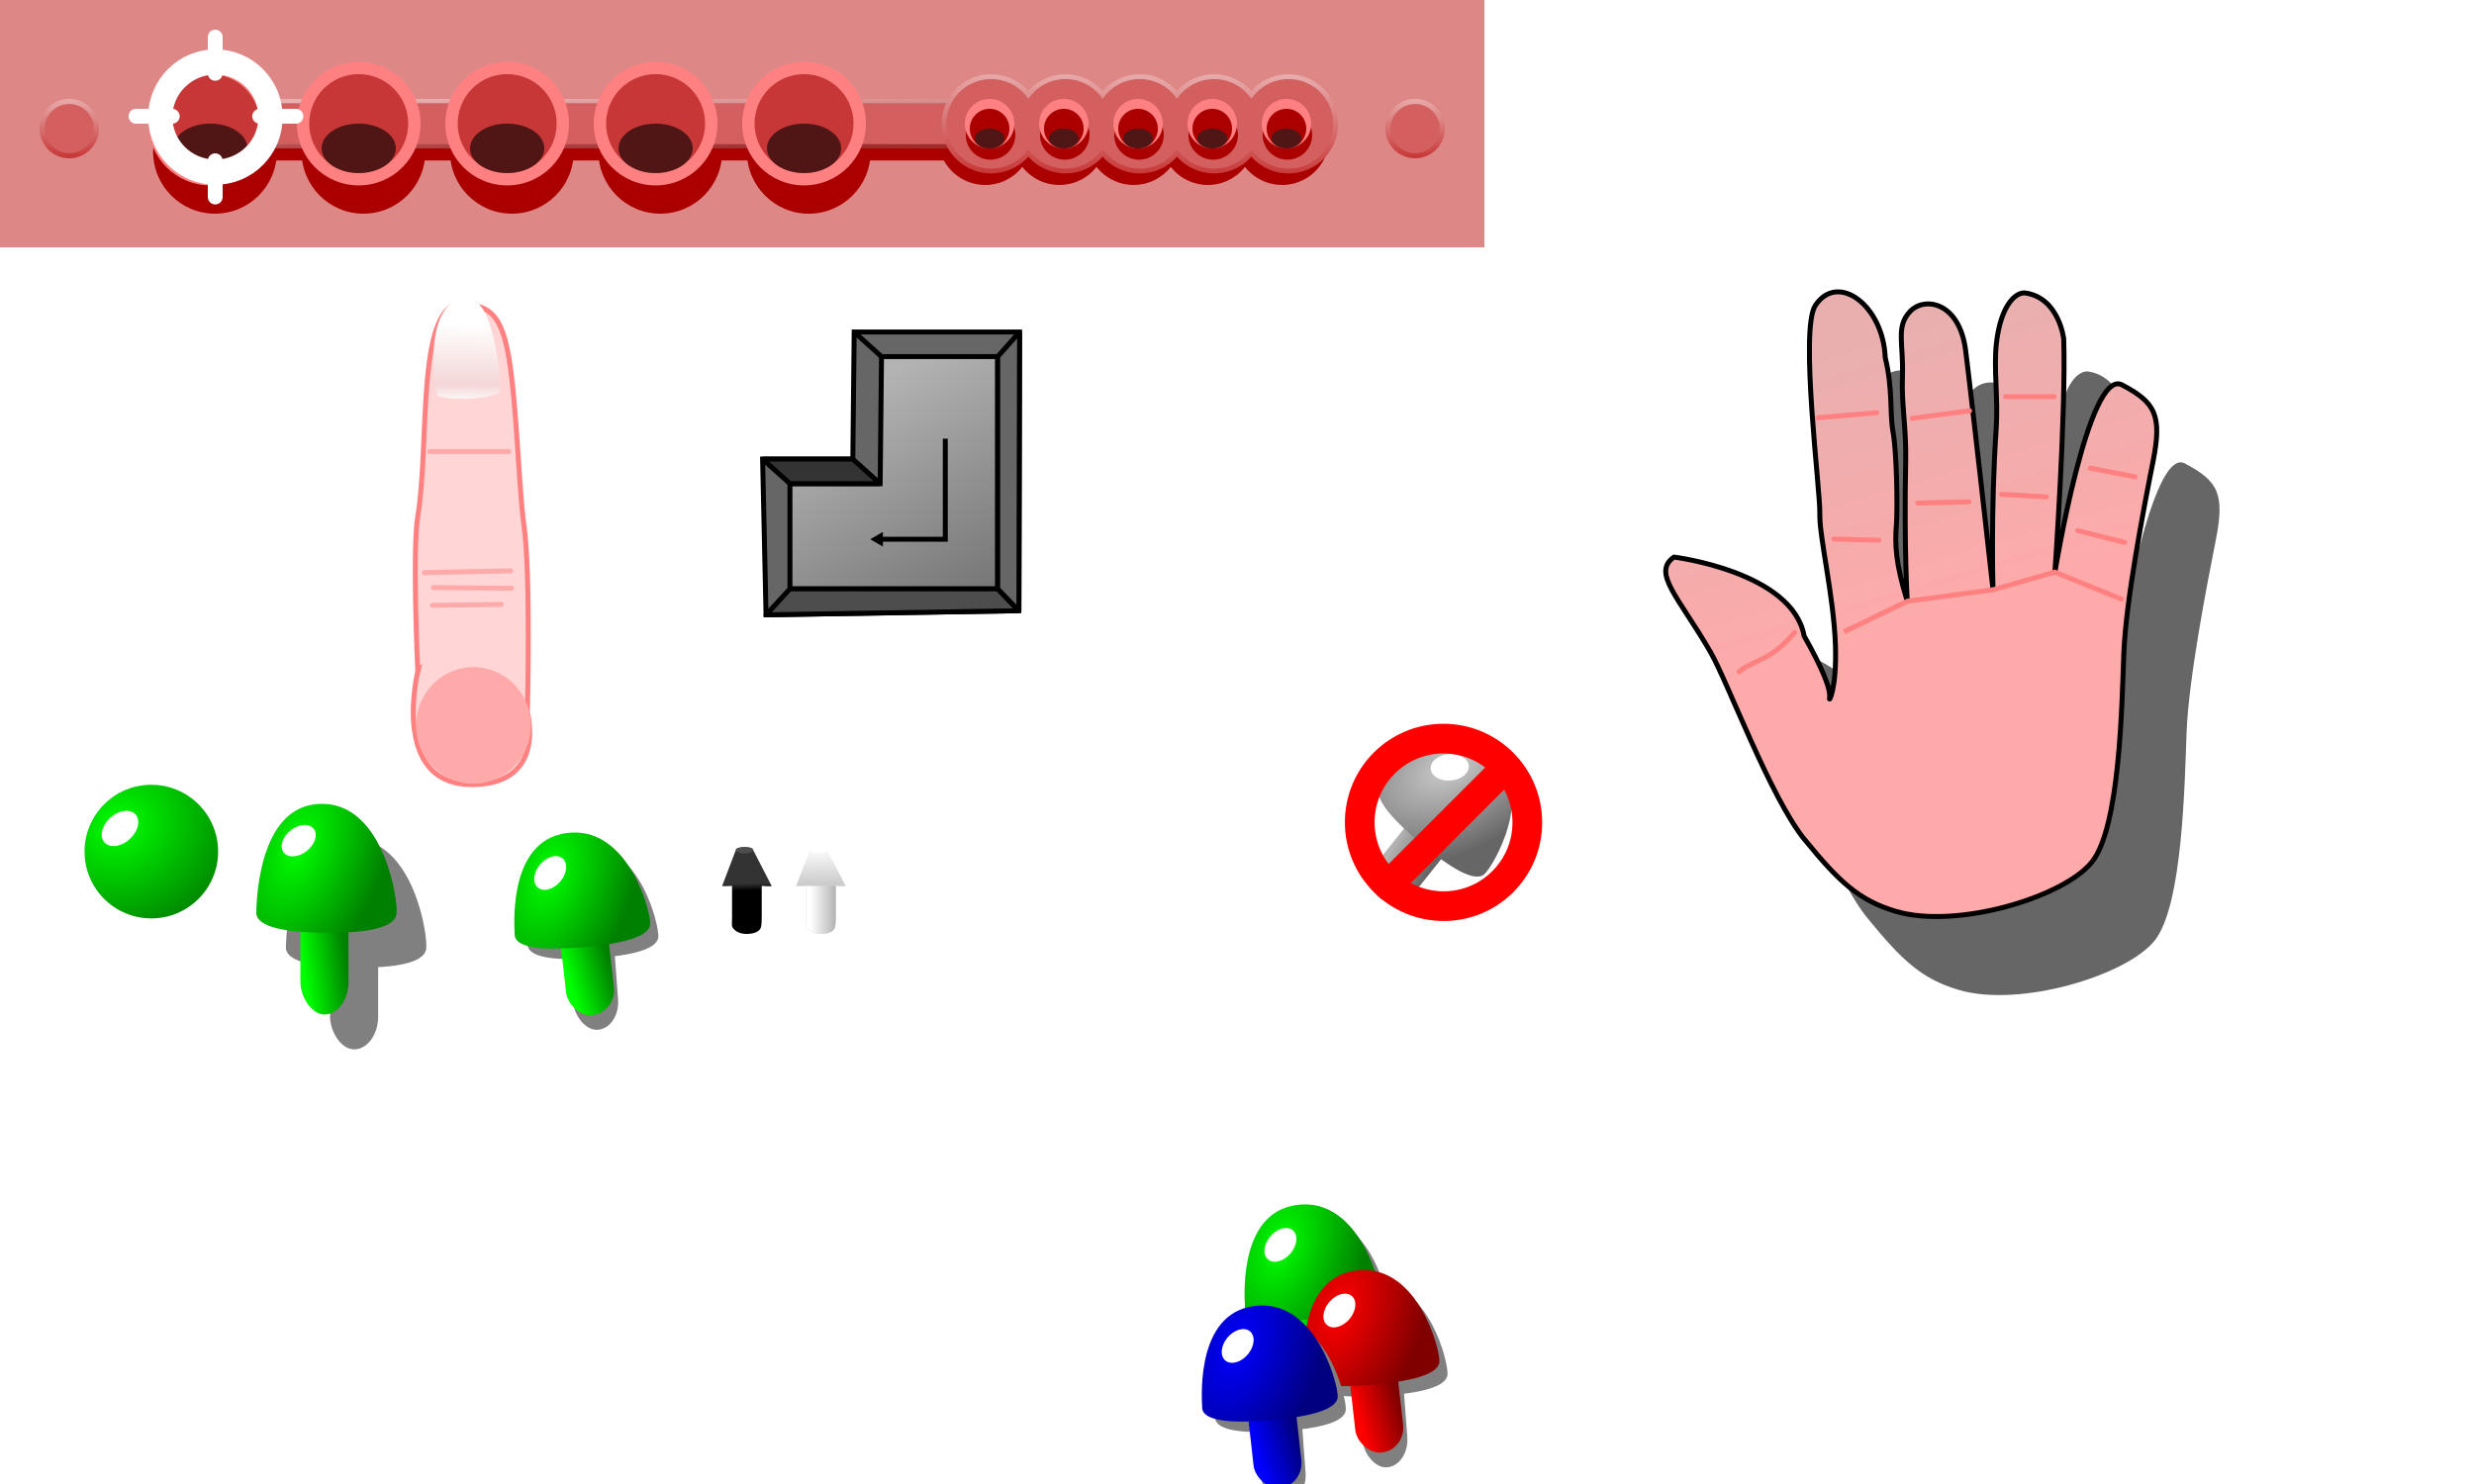 <?xml version="1.0" encoding="UTF-8" standalone="no"?>
<svg
   xmlns:dc="http://purl.org/dc/elements/1.1/"
   xmlns:cc="http://creativecommons.org/ns#"
   xmlns:rdf="http://www.w3.org/1999/02/22-rdf-syntax-ns#"
   xmlns:svg="http://www.w3.org/2000/svg"
   xmlns="http://www.w3.org/2000/svg"
   xmlns:xlink="http://www.w3.org/1999/xlink"
   xmlns:sodipodi="http://sodipodi.sourceforge.net/DTD/sodipodi-0.dtd"
   xmlns:inkscape="http://www.inkscape.org/namespaces/inkscape"
   width="500"
   height="300"
   viewBox="0 0 132.292 79.375"
   version="1.1"
   id="svg8"
   inkscape:version="1.0.1 (3bc2e813f5, 2020-09-07)"
   sodipodi:docname="graphics.svg"
   inkscape:export-filename=".\row.png"
   inkscape:export-xdpi="96"
   inkscape:export-ydpi="96">
  <defs
     id="defs2">
    <linearGradient
       inkscape:collect="always"
       id="linearGradient2149">
      <stop
         style="stop-color:#b3b3b3;stop-opacity:1"
         offset="0"
         id="stop2145" />
      <stop
         style="stop-color:#666666;stop-opacity:1"
         offset="1"
         id="stop2147" />
    </linearGradient>
    <linearGradient
       inkscape:collect="always"
       id="linearGradient2143">
      <stop
         style="stop-color:#cccccc;stop-opacity:1"
         offset="0"
         id="stop2139" />
      <stop
         style="stop-color:#666666;stop-opacity:1"
         offset="1"
         id="stop2141" />
    </linearGradient>
    <linearGradient
       inkscape:collect="always"
       id="linearGradient2016">
      <stop
         style="stop-color:#666666;stop-opacity:1;"
         offset="0"
         id="stop2012" />
      <stop
         style="stop-color:#b3b3b3;stop-opacity:1"
         offset="1"
         id="stop2014" />
    </linearGradient>
    <marker
       style="overflow:visible"
       id="TriangleOutL"
       refX="0.0"
       refY="0.0"
       orient="auto"
       inkscape:stockid="TriangleOutL"
       inkscape:isstock="true">
      <path
         transform="scale(0.8)"
         style="fill-rule:evenodd;stroke:#000000;stroke-width:1pt;stroke-opacity:1;fill:#000000;fill-opacity:1"
         d="M 5.77,0.0 L -2.88,5.0 L -2.88,-5.0 L 5.77,0.0 z "
         id="path1657" />
    </marker>
    <marker
       style="overflow:visible;"
       id="Arrow2Send"
       refX="0.0"
       refY="0.0"
       orient="auto"
       inkscape:stockid="Arrow2Send"
       inkscape:isstock="true">
      <path
         transform="scale(0.3) rotate(180) translate(-2.3,0)"
         d="M 8.719,4.034 L -2.207,0.016 L 8.719,-4.002 C 6.973,-1.63 6.983,1.616 8.719,4.034 z "
         style="fill-rule:evenodd;stroke-width:0.625;stroke-linejoin:round;stroke:#000000;stroke-opacity:1;fill:#000000;fill-opacity:1"
         id="path1548" />
    </marker>
    <marker
       style="overflow:visible;"
       id="Arrow1Lend"
       refX="0.0"
       refY="0.0"
       orient="auto"
       inkscape:stockid="Arrow1Lend"
       inkscape:isstock="true">
      <path
         transform="scale(0.8) rotate(180) translate(12.5,0)"
         style="fill-rule:evenodd;stroke:#000000;stroke-width:1pt;stroke-opacity:1;fill:#000000;fill-opacity:1"
         d="M 0.0,0.0 L 5.0,-5.0 L -12.5,0.0 L 5.0,5.0 L 0.0,0.0 z "
         id="path1518" />
    </marker>
    <marker
       style="overflow:visible"
       id="Arrow1Lstart"
       refX="0.0"
       refY="0.0"
       orient="auto"
       inkscape:stockid="Arrow1Lstart"
       inkscape:isstock="true">
      <path
         transform="scale(0.8) translate(12.5,0)"
         style="fill-rule:evenodd;stroke:#000000;stroke-width:1pt;stroke-opacity:1;fill:#000000;fill-opacity:1"
         d="M 0.0,0.0 L 5.0,-5.0 L -12.5,0.0 L 5.0,5.0 L 0.0,0.0 z "
         id="path1515" />
    </marker>
    <linearGradient
       inkscape:collect="always"
       id="linearGradient1291">
      <stop
         style="stop-color:#d40000;stop-opacity:1;"
         offset="0"
         id="stop1287" />
      <stop
         style="stop-color:#ffffff;stop-opacity:1"
         offset="1"
         id="stop1289" />
    </linearGradient>
    <linearGradient
       inkscape:collect="always"
       id="linearGradient1277">
      <stop
         style="stop-color:#d40000;stop-opacity:1;"
         offset="0"
         id="stop1273" />
      <stop
         style="stop-color:#d40000;stop-opacity:0;"
         offset="1"
         id="stop1275" />
    </linearGradient>
    <linearGradient
       inkscape:collect="always"
       id="linearGradient1269">
      <stop
         style="stop-color:#ff8080;stop-opacity:1"
         offset="0"
         id="stop1265" />
      <stop
         style="stop-color:#000000;stop-opacity:1"
         offset="1"
         id="stop1267" />
    </linearGradient>
    <linearGradient
       inkscape:collect="always"
       id="linearGradient1113">
      <stop
         style="stop-color:#ffaaaa;stop-opacity:1"
         offset="0"
         id="stop1109" />
      <stop
         style="stop-color:#ffaaaa;stop-opacity:1"
         offset="0.403"
         id="stop1120" />
      <stop
         style="stop-color:#ffaaaa;stop-opacity:1"
         offset="0.495"
         id="stop1122" />
      <stop
         style="stop-color:#f7abab;stop-opacity:1;"
         offset="0.664"
         id="stop1124" />
      <stop
         style="stop-color:#e9afaf;stop-opacity:1"
         offset="1"
         id="stop1111" />
    </linearGradient>
    <linearGradient
       inkscape:collect="always"
       id="linearGradient1835">
      <stop
         style="stop-color:#0000ff;stop-opacity:1"
         offset="0"
         id="stop1831" />
      <stop
         style="stop-color:#000080;stop-opacity:1"
         offset="1"
         id="stop1833" />
    </linearGradient>
    <linearGradient
       inkscape:collect="always"
       id="linearGradient1829">
      <stop
         style="stop-color:#0000ff;stop-opacity:1"
         offset="0"
         id="stop1825" />
      <stop
         style="stop-color:#000080;stop-opacity:1"
         offset="1"
         id="stop1827" />
    </linearGradient>
    <linearGradient
       inkscape:collect="always"
       id="linearGradient1735">
      <stop
         style="stop-color:#ff0000;stop-opacity:1"
         offset="0"
         id="stop1731" />
      <stop
         style="stop-color:#800000;stop-opacity:1"
         offset="1"
         id="stop1733" />
    </linearGradient>
    <linearGradient
       inkscape:collect="always"
       id="linearGradient1729">
      <stop
         style="stop-color:#ff0000;stop-opacity:1"
         offset="0"
         id="stop1725" />
      <stop
         style="stop-color:#800000;stop-opacity:1"
         offset="1"
         id="stop1727" />
    </linearGradient>
    <linearGradient
       inkscape:collect="always"
       id="linearGradient1123">
      <stop
         style="stop-color:#ffffff;stop-opacity:1"
         offset="0"
         id="stop1119" />
      <stop
         style="stop-color:#b3b3b3;stop-opacity:1"
         offset="1"
         id="stop1121" />
    </linearGradient>
    <linearGradient
       inkscape:collect="always"
       id="linearGradient1089">
      <stop
         style="stop-color:#cccccc;stop-opacity:1"
         offset="0"
         id="stop1083" />
      <stop
         style="stop-color:#cccccc;stop-opacity:1"
         offset="0.16"
         id="stop1085" />
      <stop
         style="stop-color:#ffffff;stop-opacity:1"
         offset="1"
         id="stop1087" />
    </linearGradient>
    <linearGradient
       inkscape:collect="always"
       id="linearGradient1025">
      <stop
         style="stop-color:#000000;stop-opacity:1"
         offset="0"
         id="stop1021" />
      <stop
         style="stop-color:#333333;stop-opacity:1"
         offset="0.16"
         id="stop1029" />
      <stop
         style="stop-color:#333333;stop-opacity:1"
         offset="1"
         id="stop1023" />
    </linearGradient>
    <linearGradient
       inkscape:collect="always"
       id="linearGradient1063">
      <stop
         style="stop-color:#00ff00;stop-opacity:1"
         offset="0"
         id="stop1059" />
      <stop
         style="stop-color:#008000;stop-opacity:1"
         offset="1"
         id="stop1061" />
    </linearGradient>
    <linearGradient
       inkscape:collect="always"
       id="linearGradient1003">
      <stop
         style="stop-color:#00ff00;stop-opacity:1;"
         offset="0"
         id="stop999" />
      <stop
         style="stop-color:#008000;stop-opacity:1"
         offset="1"
         id="stop1001" />
    </linearGradient>
    <linearGradient
       inkscape:collect="always"
       id="linearGradient1008">
      <stop
         style="stop-color:#c83737;stop-opacity:1"
         offset="0"
         id="stop1004" />
      <stop
         style="stop-color:#e9afaf;stop-opacity:1"
         offset="1"
         id="stop1006" />
    </linearGradient>
    <linearGradient
       inkscape:collect="always"
       id="linearGradient974">
      <stop
         style="stop-color:#e9afaf;stop-opacity:1"
         offset="0"
         id="stop970" />
      <stop
         style="stop-color:#a02c2c;stop-opacity:1"
         offset="1"
         id="stop972" />
    </linearGradient>
    <linearGradient
       inkscape:collect="always"
       xlink:href="#linearGradient1008"
       id="linearGradient1010"
       x1="123.278"
       y1="70.025"
       x2="123.345"
       y2="64.546"
       gradientUnits="userSpaceOnUse"
       gradientTransform="translate(-0.1,-0.334)" />
    <linearGradient
       inkscape:collect="always"
       xlink:href="#linearGradient974"
       id="linearGradient976-4"
       x1="100.56"
       y1="65.381"
       x2="100.694"
       y2="69.457"
       gradientUnits="userSpaceOnUse"
       gradientTransform="matrix(0.972,0,0,0.77,-66.777,-45.247)" />
    <linearGradient
       inkscape:collect="always"
       xlink:href="#linearGradient1008"
       id="linearGradient1362"
       gradientUnits="userSpaceOnUse"
       gradientTransform="matrix(3.561,0,0,3.849,-238.726,-234.526)"
       x1="123.278"
       y1="70.025"
       x2="123.345"
       y2="64.546" />
    <linearGradient
       inkscape:collect="always"
       xlink:href="#linearGradient1008"
       id="linearGradient1165-1-5"
       gradientUnits="userSpaceOnUse"
       gradientTransform="matrix(0.543,0,0,0.587,-63.187,-32.69)"
       x1="123.278"
       y1="70.025"
       x2="123.345"
       y2="64.546" />
    <linearGradient
       inkscape:collect="always"
       xlink:href="#linearGradient1008"
       id="linearGradient1165-1-5-8"
       gradientUnits="userSpaceOnUse"
       gradientTransform="matrix(0.543,0,0,0.587,8.779,-32.69)"
       x1="123.278"
       y1="70.025"
       x2="123.345"
       y2="64.546" />
    <filter
       inkscape:collect="always"
       style="color-interpolation-filters:sRGB"
       id="filter1870"
       x="-0.16"
       width="1.32"
       y="-0.166"
       height="1.333">
      <feGaussianBlur
         inkscape:collect="always"
         stdDeviation="0.41"
         id="feGaussianBlur1872" />
    </filter>
    <filter
       inkscape:collect="always"
       style="color-interpolation-filters:sRGB"
       id="filter1874"
       x="-0.16"
       width="1.32"
       y="-0.166"
       height="1.333">
      <feGaussianBlur
         inkscape:collect="always"
         stdDeviation="0.41"
         id="feGaussianBlur1876" />
    </filter>
    <filter
       inkscape:collect="always"
       style="color-interpolation-filters:sRGB"
       id="filter1878"
       x="-0.16"
       width="1.32"
       y="-0.166"
       height="1.333">
      <feGaussianBlur
         inkscape:collect="always"
         stdDeviation="0.41"
         id="feGaussianBlur1880" />
    </filter>
    <filter
       inkscape:collect="always"
       style="color-interpolation-filters:sRGB"
       id="filter1882"
       x="-0.16"
       width="1.32"
       y="-0.166"
       height="1.333">
      <feGaussianBlur
         inkscape:collect="always"
         stdDeviation="0.41"
         id="feGaussianBlur1884" />
    </filter>
    <filter
       inkscape:collect="always"
       style="color-interpolation-filters:sRGB"
       id="filter1886"
       x="-0.16"
       width="1.32"
       y="-0.166"
       height="1.333">
      <feGaussianBlur
         inkscape:collect="always"
         stdDeviation="0.41"
         id="feGaussianBlur1888" />
    </filter>
    <filter
       inkscape:collect="always"
       style="color-interpolation-filters:sRGB"
       id="filter2002"
       x="-0.192"
       width="1.384"
       y="-0.192"
       height="1.384">
      <feGaussianBlur
         inkscape:collect="always"
         stdDeviation="0.212"
         id="feGaussianBlur2004" />
    </filter>
    <filter
       inkscape:collect="always"
       style="color-interpolation-filters:sRGB"
       id="filter2006"
       x="-0.192"
       width="1.384"
       y="-0.192"
       height="1.384">
      <feGaussianBlur
         inkscape:collect="always"
         stdDeviation="0.212"
         id="feGaussianBlur2008" />
    </filter>
    <filter
       inkscape:collect="always"
       style="color-interpolation-filters:sRGB"
       id="filter2010"
       x="-0.192"
       width="1.384"
       y="-0.192"
       height="1.384">
      <feGaussianBlur
         inkscape:collect="always"
         stdDeviation="0.212"
         id="feGaussianBlur2012" />
    </filter>
    <filter
       inkscape:collect="always"
       style="color-interpolation-filters:sRGB"
       id="filter2014"
       x="-0.192"
       width="1.384"
       y="-0.192"
       height="1.384">
      <feGaussianBlur
         inkscape:collect="always"
         stdDeviation="0.212"
         id="feGaussianBlur2016" />
    </filter>
    <filter
       inkscape:collect="always"
       style="color-interpolation-filters:sRGB"
       id="filter2018"
       x="-0.192"
       width="1.384"
       y="-0.192"
       height="1.384">
      <feGaussianBlur
         inkscape:collect="always"
         stdDeviation="0.212"
         id="feGaussianBlur2020" />
    </filter>
    <filter
       inkscape:collect="always"
       style="color-interpolation-filters:sRGB"
       id="filter2190"
       x="-0.319"
       width="1.638"
       y="-0.319"
       height="1.638">
      <feGaussianBlur
         inkscape:collect="always"
         stdDeviation="0.67"
         id="feGaussianBlur2192" />
    </filter>
    <filter
       inkscape:collect="always"
       style="color-interpolation-filters:sRGB"
       id="filter2194"
       x="-0.319"
       width="1.638"
       y="-0.319"
       height="1.638">
      <feGaussianBlur
         inkscape:collect="always"
         stdDeviation="0.67"
         id="feGaussianBlur2196" />
    </filter>
    <filter
       inkscape:collect="always"
       style="color-interpolation-filters:sRGB"
       id="filter2198"
       x="-0.319"
       width="1.638"
       y="-0.319"
       height="1.638">
      <feGaussianBlur
         inkscape:collect="always"
         stdDeviation="0.67"
         id="feGaussianBlur2200" />
    </filter>
    <filter
       inkscape:collect="always"
       style="color-interpolation-filters:sRGB"
       id="filter2202"
       x="-0.319"
       width="1.638"
       y="-0.319"
       height="1.638">
      <feGaussianBlur
         inkscape:collect="always"
         stdDeviation="0.67"
         id="feGaussianBlur2204" />
    </filter>
    <filter
       inkscape:collect="always"
       style="color-interpolation-filters:sRGB"
       id="filter2206"
       x="-0.319"
       width="1.638"
       y="-0.319"
       height="1.638">
      <feGaussianBlur
         inkscape:collect="always"
         stdDeviation="0.67"
         id="feGaussianBlur2208" />
    </filter>
    <filter
       inkscape:collect="always"
       style="color-interpolation-filters:sRGB"
       id="filter2210"
       x="-0.038"
       width="1.076"
       y="-0.665"
       height="2.33">
      <feGaussianBlur
         inkscape:collect="always"
         stdDeviation="0.67"
         id="feGaussianBlur2212" />
    </filter>
    <filter
       inkscape:collect="always"
       style="color-interpolation-filters:sRGB"
       id="filter995"
       x="-0.013"
       width="1.025"
       y="-0.011"
       height="1.023">
      <feGaussianBlur
         inkscape:collect="always"
         stdDeviation="0.01"
         id="feGaussianBlur997" />
    </filter>
    <radialGradient
       inkscape:collect="always"
       xlink:href="#linearGradient1003"
       id="radialGradient1007"
       cx="105.143"
       cy="66.707"
       fx="105.143"
       fy="66.707"
       r="3.071"
       gradientTransform="matrix(0.623,1.557,-1.848,0.688,162.491,-143.754)"
       gradientUnits="userSpaceOnUse" />
    <radialGradient
       inkscape:collect="always"
       xlink:href="#linearGradient1003"
       id="radialGradient1007-5"
       cx="105.143"
       cy="66.707"
       fx="105.143"
       fy="66.707"
       r="3.071"
       gradientTransform="matrix(-0.02,1.874,-1.847,-0.692,230.033,-85.379)"
       gradientUnits="userSpaceOnUse" />
    <filter
       inkscape:collect="always"
       style="color-interpolation-filters:sRGB"
       id="filter995-0"
       x="-0.013"
       width="1.025"
       y="-0.011"
       height="1.023">
      <feGaussianBlur
         inkscape:collect="always"
         stdDeviation="0.01"
         id="feGaussianBlur997-8" />
    </filter>
    <linearGradient
       inkscape:collect="always"
       xlink:href="#linearGradient1063"
       id="linearGradient1065"
       x1="129.055"
       y1="89.641"
       x2="131.041"
       y2="89.28"
       gradientUnits="userSpaceOnUse"
       gradientTransform="matrix(0.987,0,0,1.299,1.623,-26.333)" />
    <radialGradient
       inkscape:collect="always"
       xlink:href="#linearGradient1003"
       id="radialGradient1095"
       gradientUnits="userSpaceOnUse"
       gradientTransform="matrix(-1.152,1.548,-0.965,-0.846,290.118,-40.95)"
       cx="104.899"
       cy="66.619"
       fx="104.899"
       fy="66.619"
       r="3.071" />
    <linearGradient
       inkscape:collect="always"
       xlink:href="#linearGradient1063"
       id="linearGradient1106"
       gradientUnits="userSpaceOnUse"
       gradientTransform="matrix(1.064,0,0,1.397,-1.097,-30.453)"
       x1="129.055"
       y1="89.641"
       x2="131.041"
       y2="89.28" />
    <filter
       inkscape:collect="always"
       style="color-interpolation-filters:sRGB"
       id="filter995-0-5"
       x="-0.013"
       width="1.025"
       y="-0.011"
       height="1.023">
      <feGaussianBlur
         inkscape:collect="always"
         stdDeviation="0.01"
         id="feGaussianBlur997-8-2" />
    </filter>
    <filter
       inkscape:collect="always"
       style="color-interpolation-filters:sRGB"
       id="filter1245"
       x="-0.368"
       width="1.737"
       y="-0.255"
       height="1.509">
      <feGaussianBlur
         inkscape:collect="always"
         stdDeviation="1.07"
         id="feGaussianBlur1247" />
    </filter>
    <filter
       inkscape:collect="always"
       style="color-interpolation-filters:sRGB"
       id="filter1245-5"
       x="-0.368"
       width="1.737"
       y="-0.255"
       height="1.509">
      <feGaussianBlur
         inkscape:collect="always"
         stdDeviation="1.07"
         id="feGaussianBlur1247-0" />
    </filter>
    <filter
       inkscape:collect="always"
       style="color-interpolation-filters:sRGB"
       id="filter995-0-5-5"
       x="-0.013"
       width="1.025"
       y="-0.011"
       height="1.023">
      <feGaussianBlur
         inkscape:collect="always"
         stdDeviation="0.01"
         id="feGaussianBlur997-8-2-0" />
    </filter>
    <radialGradient
       inkscape:collect="always"
       xlink:href="#linearGradient1063"
       id="radialGradient1095-5"
       gradientUnits="userSpaceOnUse"
       gradientTransform="matrix(-1.152,1.331,-0.965,-0.727,290.118,-26.27)"
       cx="104.899"
       cy="66.619"
       fx="104.899"
       fy="66.619"
       r="3.071" />
    <filter
       inkscape:collect="always"
       style="color-interpolation-filters:sRGB"
       id="filter995-0-1"
       x="-0.013"
       width="1.025"
       y="-0.011"
       height="1.023">
      <feGaussianBlur
         inkscape:collect="always"
         stdDeviation="0.01"
         id="feGaussianBlur997-8-5" />
    </filter>
    <linearGradient
       inkscape:collect="always"
       xlink:href="#linearGradient1063"
       id="linearGradient1341"
       gradientUnits="userSpaceOnUse"
       gradientTransform="matrix(1.064,0,0,1.078,-12.124,11.465)"
       x1="129.055"
       y1="89.641"
       x2="131.041"
       y2="89.28" />
    <linearGradient
       inkscape:collect="always"
       xlink:href="#linearGradient1025"
       id="linearGradient1027"
       x1="52.883"
       y1="5.295"
       x2="52.81"
       y2="2.698"
       gradientUnits="userSpaceOnUse"
       gradientTransform="matrix(1,0,0,0.885,-17.515,14.21)" />
    <linearGradient
       inkscape:collect="always"
       xlink:href="#linearGradient1089"
       id="linearGradient1027-5"
       x1="52.883"
       y1="5.295"
       x2="52.81"
       y2="2.698"
       gradientUnits="userSpaceOnUse"
       gradientTransform="translate(3.948,-4.3737107e-4)" />
    <linearGradient
       inkscape:collect="always"
       xlink:href="#linearGradient1123"
       id="linearGradient1027-5-6"
       x1="52.377"
       y1="5.027"
       x2="53.71"
       y2="5.027"
       gradientUnits="userSpaceOnUse"
       gradientTransform="translate(3.948,-4.3755e-4)" />
    <linearGradient
       inkscape:collect="always"
       xlink:href="#linearGradient1089"
       id="linearGradient1129"
       gradientUnits="userSpaceOnUse"
       gradientTransform="translate(3.948,-4.3737107e-4)"
       x1="52.883"
       y1="5.295"
       x2="52.81"
       y2="2.698" />
    <filter
       inkscape:collect="always"
       style="color-interpolation-filters:sRGB"
       id="filter1245-5-3"
       x="-0.368"
       width="1.737"
       y="-0.255"
       height="1.509">
      <feGaussianBlur
         inkscape:collect="always"
         stdDeviation="1.07"
         id="feGaussianBlur1247-0-2" />
    </filter>
    <filter
       inkscape:collect="always"
       style="color-interpolation-filters:sRGB"
       id="filter995-0-5-5-2"
       x="-0.013"
       width="1.025"
       y="-0.011"
       height="1.023">
      <feGaussianBlur
         inkscape:collect="always"
         stdDeviation="0.01"
         id="feGaussianBlur997-8-2-0-0" />
    </filter>
    <radialGradient
       inkscape:collect="always"
       xlink:href="#linearGradient1063"
       id="radialGradient1095-5-9"
       gradientUnits="userSpaceOnUse"
       gradientTransform="matrix(-1.152,1.331,-0.965,-0.727,290.118,-26.27)"
       cx="104.899"
       cy="66.619"
       fx="104.899"
       fy="66.619"
       r="3.071" />
    <filter
       inkscape:collect="always"
       style="color-interpolation-filters:sRGB"
       id="filter995-0-1-0"
       x="-0.013"
       width="1.025"
       y="-0.011"
       height="1.023">
      <feGaussianBlur
         inkscape:collect="always"
         stdDeviation="0.01"
         id="feGaussianBlur997-8-5-8" />
    </filter>
    <linearGradient
       inkscape:collect="always"
       xlink:href="#linearGradient1063"
       id="linearGradient1635"
       gradientUnits="userSpaceOnUse"
       gradientTransform="matrix(1.064,0,0,1.078,-12.124,11.465)"
       x1="129.055"
       y1="89.641"
       x2="131.041"
       y2="89.28" />
    <filter
       inkscape:collect="always"
       style="color-interpolation-filters:sRGB"
       id="filter1245-5-3-3"
       x="-0.368"
       width="1.737"
       y="-0.255"
       height="1.509">
      <feGaussianBlur
         inkscape:collect="always"
         stdDeviation="1.07"
         id="feGaussianBlur1247-0-2-5" />
    </filter>
    <filter
       inkscape:collect="always"
       style="color-interpolation-filters:sRGB"
       id="filter995-0-5-5-2-9"
       x="-0.013"
       width="1.025"
       y="-0.011"
       height="1.023">
      <feGaussianBlur
         inkscape:collect="always"
         stdDeviation="0.01"
         id="feGaussianBlur997-8-2-0-0-7" />
    </filter>
    <radialGradient
       inkscape:collect="always"
       xlink:href="#linearGradient1729"
       id="radialGradient1095-5-9-0"
       gradientUnits="userSpaceOnUse"
       gradientTransform="matrix(-1.152,1.331,-0.965,-0.727,290.118,-26.27)"
       cx="104.899"
       cy="66.619"
       fx="104.899"
       fy="66.619"
       r="3.071" />
    <filter
       inkscape:collect="always"
       style="color-interpolation-filters:sRGB"
       id="filter995-0-1-0-3"
       x="-0.013"
       width="1.025"
       y="-0.011"
       height="1.023">
      <feGaussianBlur
         inkscape:collect="always"
         stdDeviation="0.01"
         id="feGaussianBlur997-8-5-8-8" />
    </filter>
    <linearGradient
       inkscape:collect="always"
       xlink:href="#linearGradient1735"
       id="linearGradient1723"
       gradientUnits="userSpaceOnUse"
       gradientTransform="matrix(1.064,0,0,1.078,-12.124,11.465)"
       x1="129.055"
       y1="89.641"
       x2="131.041"
       y2="89.28" />
    <filter
       inkscape:collect="always"
       style="color-interpolation-filters:sRGB"
       id="filter1245-5-3-6"
       x="-0.368"
       width="1.737"
       y="-0.255"
       height="1.509">
      <feGaussianBlur
         inkscape:collect="always"
         stdDeviation="1.07"
         id="feGaussianBlur1247-0-2-52" />
    </filter>
    <filter
       inkscape:collect="always"
       style="color-interpolation-filters:sRGB"
       id="filter995-0-5-5-2-7"
       x="-0.013"
       width="1.025"
       y="-0.011"
       height="1.023">
      <feGaussianBlur
         inkscape:collect="always"
         stdDeviation="0.01"
         id="feGaussianBlur997-8-2-0-0-8" />
    </filter>
    <radialGradient
       inkscape:collect="always"
       xlink:href="#linearGradient1829"
       id="radialGradient1095-5-9-6"
       gradientUnits="userSpaceOnUse"
       gradientTransform="matrix(-1.152,1.331,-0.965,-0.727,290.118,-26.27)"
       cx="104.899"
       cy="66.619"
       fx="104.899"
       fy="66.619"
       r="3.071" />
    <filter
       inkscape:collect="always"
       style="color-interpolation-filters:sRGB"
       id="filter995-0-1-0-1"
       x="-0.013"
       width="1.025"
       y="-0.011"
       height="1.023">
      <feGaussianBlur
         inkscape:collect="always"
         stdDeviation="0.01"
         id="feGaussianBlur997-8-5-8-1" />
    </filter>
    <linearGradient
       inkscape:collect="always"
       xlink:href="#linearGradient1835"
       id="linearGradient1823"
       gradientUnits="userSpaceOnUse"
       gradientTransform="matrix(1.064,0,0,1.078,-12.124,11.465)"
       x1="129.055"
       y1="89.641"
       x2="131.041"
       y2="89.28" />
    <linearGradient
       inkscape:collect="always"
       xlink:href="#linearGradient1113"
       id="linearGradient1115"
       x1="119.03"
       y1="98.696"
       x2="132.182"
       y2="73.342"
       gradientUnits="userSpaceOnUse"
       gradientTransform="matrix(0.762,-0.762,0.792,0.792,-53.705,59.253)" />
    <filter
       inkscape:collect="always"
       style="color-interpolation-filters:sRGB"
       id="filter1442"
       x="-0.123"
       width="1.245"
       y="-0.096"
       height="1.193">
      <feGaussianBlur
         inkscape:collect="always"
         stdDeviation="1.342"
         id="feGaussianBlur1444" />
    </filter>
    <linearGradient
       inkscape:collect="always"
       xlink:href="#linearGradient1456"
       id="linearGradient1464"
       x1="55.134"
       y1="-53.851"
       x2="52.075"
       y2="-50.862"
       gradientUnits="userSpaceOnUse" />
    <linearGradient
       inkscape:collect="always"
       id="linearGradient1456">
      <stop
         style="stop-color:#ffffff;stop-opacity:1"
         offset="0"
         id="stop1452" />
      <stop
         style="stop-color:#f4d7d7;stop-opacity:1"
         offset="0.762"
         id="stop1460" />
      <stop
         style="stop-color:#ffffff;stop-opacity:1"
         offset="1"
         id="stop1454" />
    </linearGradient>
    <linearGradient
       inkscape:collect="always"
       xlink:href="#linearGradient1269"
       id="linearGradient1271"
       x1="10.054"
       y1="0.313"
       x2="12.035"
       y2="2.662"
       gradientUnits="userSpaceOnUse" />
    <linearGradient
       inkscape:collect="always"
       xlink:href="#linearGradient1277"
       id="linearGradient1279"
       x1="7.888"
       y1="1.712"
       x2="14.337"
       y2="1.712"
       gradientUnits="userSpaceOnUse" />
    <linearGradient
       inkscape:collect="always"
       xlink:href="#linearGradient1269"
       id="linearGradient1283"
       gradientUnits="userSpaceOnUse"
       x1="11.243"
       y1="1.114"
       x2="14.051"
       y2="4.419" />
    <linearGradient
       inkscape:collect="always"
       xlink:href="#linearGradient1291"
       id="linearGradient1285"
       gradientUnits="userSpaceOnUse"
       x1="10.032"
       y1="0.937"
       x2="12.658"
       y2="2.978" />
    <linearGradient
       inkscape:collect="always"
       xlink:href="#linearGradient2016"
       id="linearGradient2004"
       x1="67.6"
       y1="40.926"
       x2="59.671"
       y2="26.931"
       gradientUnits="userSpaceOnUse" />
    <radialGradient
       inkscape:collect="always"
       xlink:href="#linearGradient2143"
       id="radialGradient1095-5-1"
       gradientUnits="userSpaceOnUse"
       gradientTransform="matrix(-1.152,1.331,-0.965,-0.727,290.118,-26.27)"
       cx="104.899"
       cy="66.619"
       fx="104.899"
       fy="66.619"
       r="3.071" />
    <filter
       inkscape:collect="always"
       style="color-interpolation-filters:sRGB"
       id="filter995-0-1-8"
       x="-0.013"
       width="1.025"
       y="-0.011"
       height="1.023">
      <feGaussianBlur
         inkscape:collect="always"
         stdDeviation="0.01"
         id="feGaussianBlur997-8-5-0" />
    </filter>
    <linearGradient
       inkscape:collect="always"
       xlink:href="#linearGradient2149"
       id="linearGradient2137"
       gradientUnits="userSpaceOnUse"
       gradientTransform="matrix(1.064,0,0,1.078,-12.124,11.465)"
       x1="129.055"
       y1="89.641"
       x2="131.041"
       y2="89.28" />
  </defs>
  <sodipodi:namedview
     id="base"
     pagecolor="#ffffff"
     bordercolor="#666666"
     borderopacity="1.0"
     inkscape:pageopacity="0.0"
     inkscape:pageshadow="2"
     inkscape:zoom="3.6203867"
     inkscape:cx="211.57684"
     inkscape:cy="134.47661"
     inkscape:document-units="mm"
     inkscape:current-layer="g1353-3"
     inkscape:document-rotation="0"
     showgrid="false"
     showguides="true"
     inkscape:guide-bbox="true"
     units="px"
     inkscape:window-width="1920"
     inkscape:window-height="991"
     inkscape:window-x="-9"
     inkscape:window-y="-9"
     inkscape:window-maximized="1" />
  <g
     inkscape:groupmode="layer"
     id="layer3"
     inkscape:label="background"
     style="display:inline">
    <rect
       style="display:inline;opacity:0.999;fill:#de8787;fill-opacity:1;stroke-width:0.245;stroke-miterlimit:13.967;stroke-dasharray:none"
       id="rect1723"
       width="79.375"
       height="13.229"
       x="0"
       y="0"
       inkscape:export-filename=".\row.png"
       inkscape:export-xdpi="96"
       inkscape:export-ydpi="96" />
  </g>
  <g
     inkscape:groupmode="layer"
     id="layer2"
     inkscape:label="Vrstva 2"
     style="display:inline">
    <rect
       style="display:inline;fill:#aa0000;stroke:none;stroke-width:0.229;stroke-miterlimit:13.967;stroke-dasharray:none;filter:url(#filter2210)"
       id="rect903-4-8"
       width="42.104"
       height="2.417"
       x="9.14"
       y="6.166"
       inkscape:export-filename=".\row.png"
       inkscape:export-xdpi="96"
       inkscape:export-ydpi="96" />
    <path
       id="path1002-9-0-6"
       style="display:inline;fill:#aa0000;fill-opacity:1;stroke:none;stroke-width:0.256;stroke-miterlimit:13.967;stroke-dasharray:none;filter:url(#filter2206)"
       d="m 55.2,7.375 a 2.518,2.518 0 0 1 -2.518,2.518 2.518,2.518 0 0 1 -2.518,-2.518 2.518,2.518 0 0 1 2.518,-2.518 2.518,2.518 0 0 1 2.518,2.518 z"
       inkscape:export-filename=".\row.png"
       inkscape:export-xdpi="96"
       inkscape:export-ydpi="96" />
    <path
       id="path1002-9-0-9-6"
       style="display:inline;fill:#aa0000;fill-opacity:1;stroke:none;stroke-width:0.256;stroke-miterlimit:13.967;stroke-dasharray:none;filter:url(#filter2202)"
       d="m 59.169,7.375 a 2.518,2.518 0 0 1 -2.518,2.518 2.518,2.518 0 0 1 -2.518,-2.518 2.518,2.518 0 0 1 2.518,-2.518 2.518,2.518 0 0 1 2.518,2.518 z"
       inkscape:export-filename=".\row.png"
       inkscape:export-xdpi="96"
       inkscape:export-ydpi="96" />
    <path
       id="path1002-9-0-9-5-8"
       style="display:inline;fill:#aa0000;fill-opacity:1;stroke:none;stroke-width:0.256;stroke-miterlimit:13.967;stroke-dasharray:none;filter:url(#filter2198)"
       d="m 63.138,7.375 a 2.518,2.518 0 0 1 -2.518,2.518 2.518,2.518 0 0 1 -2.518,-2.518 2.518,2.518 0 0 1 2.518,-2.518 2.518,2.518 0 0 1 2.518,2.518 z"
       inkscape:export-filename=".\row.png"
       inkscape:export-xdpi="96"
       inkscape:export-ydpi="96" />
    <path
       id="path1002-9-0-9-2-4"
       style="display:inline;fill:#aa0000;fill-opacity:1;stroke:none;stroke-width:0.256;stroke-miterlimit:13.967;stroke-dasharray:none;filter:url(#filter2194)"
       d="m 67.106,7.375 a 2.518,2.518 0 0 1 -2.518,2.518 2.518,2.518 0 0 1 -2.518,-2.518 2.518,2.518 0 0 1 2.518,-2.518 2.518,2.518 0 0 1 2.518,2.518 z"
       inkscape:export-filename=".\row.png"
       inkscape:export-xdpi="96"
       inkscape:export-ydpi="96" />
    <path
       id="path1002-9-0-9-5-9-9"
       style="display:inline;fill:#aa0000;fill-opacity:1;stroke:none;stroke-width:0.256;stroke-miterlimit:13.967;stroke-dasharray:none;filter:url(#filter2190)"
       d="m 71.075,7.375 a 2.518,2.518 0 0 1 -2.518,2.518 2.518,2.518 0 0 1 -2.518,-2.518 2.518,2.518 0 0 1 2.518,-2.518 2.518,2.518 0 0 1 2.518,2.518 z"
       inkscape:export-filename=".\row.png"
       inkscape:export-xdpi="96"
       inkscape:export-ydpi="96" />
    <g
       id="g908-9-6-54"
       style="display:inline;fill:#aa0000;filter:url(#filter1870)"
       transform="matrix(1.077,0,0,1.12,-100.949,-66.94)"
       inkscape:export-filename=".\row.png"
       inkscape:export-xdpi="96"
       inkscape:export-ydpi="96">
      <g
         id="g1410-5"
         transform="translate(-1.843)"
         style="fill:#aa0000">
        <ellipse
           style="fill:#aa0000;stroke-width:0.267;stroke-miterlimit:13.967"
           id="path849-20-8-4"
           cx="106.249"
           cy="67.019"
           rx="3.071"
           ry="2.953" />
      </g>
    </g>
    <g
       id="g908-9-6-5-7"
       style="display:inline;fill:#aa0000;filter:url(#filter1874)"
       transform="matrix(1.077,0,0,1.12,-93.011,-66.94)"
       inkscape:export-filename=".\row.png"
       inkscape:export-xdpi="96"
       inkscape:export-ydpi="96">
      <g
         id="g1410-7-8"
         transform="translate(-1.843)"
         style="fill:#aa0000">
        <ellipse
           style="fill:#aa0000;stroke-width:0.267;stroke-miterlimit:13.967"
           id="path849-20-8-5-7"
           cx="106.249"
           cy="67.019"
           rx="3.071"
           ry="2.953" />
      </g>
    </g>
    <g
       id="g908-9-6-5-2-0"
       style="display:inline;fill:#aa0000;filter:url(#filter1878)"
       transform="matrix(1.077,0,0,1.12,-85.074,-66.94)"
       inkscape:export-filename=".\row.png"
       inkscape:export-xdpi="96"
       inkscape:export-ydpi="96">
      <g
         id="g1410-7-0-7"
         transform="translate(-1.843)"
         style="fill:#aa0000">
        <ellipse
           style="fill:#aa0000;stroke-width:0.267;stroke-miterlimit:13.967"
           id="path849-20-8-5-5-7"
           cx="106.249"
           cy="67.019"
           rx="3.071"
           ry="2.953" />
      </g>
    </g>
    <g
       id="g908-9-6-5-1-0"
       style="display:inline;fill:#aa0000;filter:url(#filter1882)"
       transform="matrix(1.077,0,0,1.12,-77.136,-66.94)"
       inkscape:export-filename=".\row.png"
       inkscape:export-xdpi="96"
       inkscape:export-ydpi="96">
      <g
         id="g1410-7-1-7"
         transform="translate(-1.843)"
         style="fill:#aa0000">
        <ellipse
           style="fill:#aa0000;stroke-width:0.267;stroke-miterlimit:13.967"
           id="path849-20-8-5-6-8"
           cx="106.249"
           cy="67.019"
           rx="3.071"
           ry="2.953" />
      </g>
    </g>
    <g
       id="g908-9-6-5-8-3"
       style="display:inline"
       transform="matrix(1.077,0,0,1.12,-69.781,-61.412)"
       inkscape:export-filename=".\row.png"
       inkscape:export-xdpi="96"
       inkscape:export-ydpi="96">
      <g
         id="g1410-7-3-3"
         transform="translate(-1.843)">
        <ellipse
           style="fill:#aa0000;stroke-width:0.267;stroke-miterlimit:13.967;filter:url(#filter1886)"
           id="path849-20-8-5-8-6"
           cx="106.79"
           cy="62.084"
           rx="3.071"
           ry="2.953" />
      </g>
    </g>
    <rect
       style="display:inline;fill:#d35f5f;stroke:url(#linearGradient976-4);stroke-width:0.229;stroke-miterlimit:13.967;stroke-dasharray:none"
       id="rect903-4"
       width="42.104"
       height="2.417"
       x="9.375"
       y="5.406"
       inkscape:export-filename=".\row.png"
       inkscape:export-xdpi="96"
       inkscape:export-ydpi="96" />
    <g
       id="g908-9-6"
       style="display:inline"
       transform="matrix(1.077,0,0,1.12,-101.2,-68.451)"
       inkscape:export-filename=".\row.png"
       inkscape:export-xdpi="96"
       inkscape:export-ydpi="96">
      <g
         id="g1410"
         transform="translate(-1.843)">
        <ellipse
           style="fill:#ff8080;stroke-width:0.267;stroke-miterlimit:13.967"
           id="path849-20-8"
           cx="106.249"
           cy="67.019"
           rx="3.071"
           ry="2.953" />
        <ellipse
           style="fill:#c83737;fill-opacity:1;stroke-width:0.214;stroke-miterlimit:13.967"
           id="path849-0-06-5"
           cx="106.249"
           cy="67.019"
           rx="2.457"
           ry="2.362" />
        <ellipse
           style="fill:#501616;stroke-width:0.131;stroke-miterlimit:13.967"
           id="path849-0-0-2-5"
           cx="106.249"
           cy="68.2"
           rx="1.843"
           ry="1.181" />
      </g>
    </g>
    <path
       id="path1002-9-0"
       style="fill:#d35f5f;fill-opacity:1;stroke:url(#linearGradient1362);stroke-width:0.966;stroke-miterlimit:13.967;stroke-dasharray:none"
       d="M 200,15.482 A 9.517,9.517 0 0 0 190.482,25 9.517,9.517 0 0 0 200,34.518 a 9.517,9.517 0 0 0 7.5,-3.66 9.517,9.517 0 0 0 7.5,3.66 9.517,9.517 0 0 0 7.5,-3.66 9.517,9.517 0 0 0 7.5,3.66 9.517,9.517 0 0 0 7.5,-3.66 9.517,9.517 0 0 0 7.5,3.66 9.517,9.517 0 0 0 7.5,-3.66 9.517,9.517 0 0 0 7.5,3.66 A 9.517,9.517 0 0 0 269.518,25 9.517,9.517 0 0 0 260,15.482 a 9.517,9.517 0 0 0 -7.5,3.66 9.517,9.517 0 0 0 -7.5,-3.66 9.517,9.517 0 0 0 -7.5,3.66 9.517,9.517 0 0 0 -7.5,-3.66 9.517,9.517 0 0 0 -7.5,3.66 9.517,9.517 0 0 0 -7.5,-3.66 9.517,9.517 0 0 0 -7.5,3.66 9.517,9.517 0 0 0 -7.5,-3.66 z"
       transform="scale(0.265)"
       inkscape:export-filename=".\row.png"
       inkscape:export-xdpi="96"
       inkscape:export-ydpi="96" />
    <path
       id="path1002-1-4"
       style="display:inline;fill:#d35f5f;fill-opacity:1;stroke:url(#linearGradient1165-1-5);stroke-width:0.273;stroke-miterlimit:13.967;stroke-dasharray:none"
       d="M 5.155,6.879 A 1.451,1.451 0 0 1 3.704,8.33 1.451,1.451 0 0 1 2.253,6.879 1.451,1.451 0 0 1 3.704,5.428 1.451,1.451 0 0 1 5.155,6.879 Z"
       inkscape:export-filename=".\row.png"
       inkscape:export-xdpi="96"
       inkscape:export-ydpi="96" />
    <g
       id="g908-9-6-5"
       style="display:inline"
       transform="matrix(1.077,0,0,1.12,-93.263,-68.451)"
       inkscape:export-filename=".\row.png"
       inkscape:export-xdpi="96"
       inkscape:export-ydpi="96">
      <g
         id="g1410-7"
         transform="translate(-1.843)">
        <ellipse
           style="fill:#ff8080;stroke-width:0.267;stroke-miterlimit:13.967"
           id="path849-20-8-5"
           cx="106.249"
           cy="67.019"
           rx="3.071"
           ry="2.953" />
        <ellipse
           style="fill:#c83737;fill-opacity:1;stroke-width:0.214;stroke-miterlimit:13.967"
           id="path849-0-06-5-6"
           cx="106.249"
           cy="67.019"
           rx="2.457"
           ry="2.362" />
        <ellipse
           style="fill:#501616;stroke-width:0.131;stroke-miterlimit:13.967"
           id="path849-0-0-2-5-9"
           cx="106.249"
           cy="68.2"
           rx="1.843"
           ry="1.181" />
      </g>
    </g>
    <g
       id="g1588-1"
       style="display:inline;fill:#aa0000;filter:url(#filter2018)"
       transform="translate(0.05,0.602)"
       inkscape:export-filename=".\row.png"
       inkscape:export-xdpi="96"
       inkscape:export-ydpi="96">
      <path
         id="path849-8-6-28-6-1"
         style="display:inline;fill:#aa0000;stroke-width:0.117;stroke-miterlimit:13.967"
         d="M 54.24,6.615 A 1.323,1.323 0 0 1 52.917,7.938 1.323,1.323 0 0 1 51.594,6.615 1.323,1.323 0 0 1 52.917,5.292 1.323,1.323 0 0 1 54.24,6.615 Z" />
    </g>
    <g
       id="g1588"
       inkscape:export-filename=".\row.png"
       inkscape:export-xdpi="96"
       inkscape:export-ydpi="96">
      <path
         id="path849-8-6-28-6"
         style="display:inline;fill:#ff8080;stroke-width:0.117;stroke-miterlimit:13.967"
         d="M 54.24,6.615 A 1.323,1.323 0 0 1 52.917,7.938 1.323,1.323 0 0 1 51.594,6.615 1.323,1.323 0 0 1 52.917,5.292 1.323,1.323 0 0 1 54.24,6.615 Z" />
      <path
         id="path849-0-1-4-0-4"
         style="fill:#aa0000;stroke-width:0.094;stroke-miterlimit:13.967"
         d="M 53.975,6.879 A 1.058,1.058 0 0 1 52.917,7.938 1.058,1.058 0 0 1 51.858,6.879 1.058,1.058 0 0 1 52.917,5.821 1.058,1.058 0 0 1 53.975,6.879 Z" />
      <path
         id="path849-0-0-6-2-19-9"
         style="fill:#501616;stroke-width:0.057;stroke-miterlimit:13.967"
         d="m 53.71,7.408 a 0.794,0.529 0 0 1 -0.794,0.529 0.794,0.529 0 0 1 -0.794,-0.529 0.794,0.529 0 0 1 0.794,-0.529 0.794,0.529 0 0 1 0.794,0.529 z" />
    </g>
    <g
       id="g908-9-6-5-2"
       style="display:inline"
       transform="matrix(1.077,0,0,1.12,-85.325,-68.451)"
       inkscape:export-filename=".\row.png"
       inkscape:export-xdpi="96"
       inkscape:export-ydpi="96">
      <g
         id="g1410-7-0"
         transform="translate(-1.843)">
        <ellipse
           style="fill:#ff8080;stroke-width:0.267;stroke-miterlimit:13.967"
           id="path849-20-8-5-5"
           cx="106.249"
           cy="67.019"
           rx="3.071"
           ry="2.953" />
        <ellipse
           style="fill:#c83737;fill-opacity:1;stroke-width:0.214;stroke-miterlimit:13.967"
           id="path849-0-06-5-6-1"
           cx="106.249"
           cy="67.019"
           rx="2.457"
           ry="2.362" />
        <ellipse
           style="fill:#501616;stroke-width:0.131;stroke-miterlimit:13.967"
           id="path849-0-0-2-5-9-2"
           cx="106.249"
           cy="68.2"
           rx="1.843"
           ry="1.181" />
      </g>
    </g>
    <g
       id="g908-9-6-5-1"
       style="display:inline"
       transform="matrix(1.077,0,0,1.12,-77.388,-68.451)"
       inkscape:export-filename=".\row.png"
       inkscape:export-xdpi="96"
       inkscape:export-ydpi="96">
      <g
         id="g1410-7-1"
         transform="translate(-1.843)">
        <ellipse
           style="fill:#ff8080;stroke-width:0.267;stroke-miterlimit:13.967"
           id="path849-20-8-5-6"
           cx="106.249"
           cy="67.019"
           rx="3.071"
           ry="2.953" />
        <ellipse
           style="fill:#c83737;fill-opacity:1;stroke-width:0.214;stroke-miterlimit:13.967"
           id="path849-0-06-5-6-13"
           cx="106.249"
           cy="67.019"
           rx="2.457"
           ry="2.362" />
        <ellipse
           style="fill:#501616;stroke-width:0.131;stroke-miterlimit:13.967"
           id="path849-0-0-2-5-9-7"
           cx="106.249"
           cy="68.2"
           rx="1.843"
           ry="1.181" />
      </g>
    </g>
    <g
       id="g908-9-6-5-8"
       style="display:inline"
       transform="matrix(1.077,0,0,1.12,-69.45,-68.451)"
       inkscape:export-filename=".\row.png"
       inkscape:export-xdpi="96"
       inkscape:export-ydpi="96">
      <g
         id="g1410-7-3"
         transform="translate(-1.843)">
        <ellipse
           style="fill:#ff8080;stroke-width:0.267;stroke-miterlimit:13.967"
           id="path849-20-8-5-8"
           cx="106.249"
           cy="67.019"
           rx="3.071"
           ry="2.953" />
        <ellipse
           style="fill:#c83737;fill-opacity:1;stroke-width:0.214;stroke-miterlimit:13.967"
           id="path849-0-06-5-6-19"
           cx="106.249"
           cy="67.019"
           rx="2.457"
           ry="2.362" />
        <ellipse
           style="fill:#501616;stroke-width:0.131;stroke-miterlimit:13.967"
           id="path849-0-0-2-5-9-6"
           cx="106.249"
           cy="68.2"
           rx="1.843"
           ry="1.181" />
      </g>
    </g>
    <g
       id="g1588-2-3"
       style="display:inline;fill:#aa0000;filter:url(#filter2014)"
       transform="translate(4.019,0.602)"
       inkscape:export-filename=".\row.png"
       inkscape:export-xdpi="96"
       inkscape:export-ydpi="96">
      <path
         id="path849-8-6-28-6-9-8"
         style="display:inline;fill:#aa0000;stroke-width:0.117;stroke-miterlimit:13.967"
         d="M 54.24,6.615 A 1.323,1.323 0 0 1 52.917,7.938 1.323,1.323 0 0 1 51.594,6.615 1.323,1.323 0 0 1 52.917,5.292 1.323,1.323 0 0 1 54.24,6.615 Z" />
    </g>
    <g
       id="g1588-2"
       style="display:inline"
       transform="translate(3.969)"
       inkscape:export-filename=".\row.png"
       inkscape:export-xdpi="96"
       inkscape:export-ydpi="96">
      <path
         id="path849-8-6-28-6-9"
         style="display:inline;fill:#ff8080;stroke-width:0.117;stroke-miterlimit:13.967"
         d="M 54.24,6.615 A 1.323,1.323 0 0 1 52.917,7.938 1.323,1.323 0 0 1 51.594,6.615 1.323,1.323 0 0 1 52.917,5.292 1.323,1.323 0 0 1 54.24,6.615 Z" />
      <path
         id="path849-0-1-4-0-4-2"
         style="fill:#aa0000;stroke-width:0.094;stroke-miterlimit:13.967"
         d="M 53.975,6.879 A 1.058,1.058 0 0 1 52.917,7.938 1.058,1.058 0 0 1 51.858,6.879 1.058,1.058 0 0 1 52.917,5.821 1.058,1.058 0 0 1 53.975,6.879 Z" />
      <path
         id="path849-0-0-6-2-19-9-1"
         style="fill:#501616;stroke-width:0.057;stroke-miterlimit:13.967"
         d="m 53.71,7.408 a 0.794,0.529 0 0 1 -0.794,0.529 0.794,0.529 0 0 1 -0.794,-0.529 0.794,0.529 0 0 1 0.794,-0.529 0.794,0.529 0 0 1 0.794,0.529 z" />
    </g>
    <g
       id="g1588-2-0-2"
       style="display:inline;fill:#aa0000;filter:url(#filter2010)"
       transform="translate(7.988,0.602)"
       inkscape:export-filename=".\row.png"
       inkscape:export-xdpi="96"
       inkscape:export-ydpi="96">
      <path
         id="path849-8-6-28-6-9-7-4"
         style="display:inline;fill:#aa0000;stroke-width:0.117;stroke-miterlimit:13.967"
         d="M 54.24,6.615 A 1.323,1.323 0 0 1 52.917,7.938 1.323,1.323 0 0 1 51.594,6.615 1.323,1.323 0 0 1 52.917,5.292 1.323,1.323 0 0 1 54.24,6.615 Z" />
    </g>
    <g
       id="g1588-2-0"
       style="display:inline"
       transform="translate(7.938)"
       inkscape:export-filename=".\row.png"
       inkscape:export-xdpi="96"
       inkscape:export-ydpi="96">
      <path
         id="path849-8-6-28-6-9-7"
         style="display:inline;fill:#ff8080;stroke-width:0.117;stroke-miterlimit:13.967"
         d="M 54.24,6.615 A 1.323,1.323 0 0 1 52.917,7.938 1.323,1.323 0 0 1 51.594,6.615 1.323,1.323 0 0 1 52.917,5.292 1.323,1.323 0 0 1 54.24,6.615 Z" />
      <path
         id="path849-0-1-4-0-4-2-8"
         style="fill:#aa0000;stroke-width:0.094;stroke-miterlimit:13.967"
         d="M 53.975,6.879 A 1.058,1.058 0 0 1 52.917,7.938 1.058,1.058 0 0 1 51.858,6.879 1.058,1.058 0 0 1 52.917,5.821 1.058,1.058 0 0 1 53.975,6.879 Z" />
      <path
         id="path849-0-0-6-2-19-9-1-3"
         style="fill:#501616;stroke-width:0.057;stroke-miterlimit:13.967"
         d="m 53.71,7.408 a 0.794,0.529 0 0 1 -0.794,0.529 0.794,0.529 0 0 1 -0.794,-0.529 0.794,0.529 0 0 1 0.794,-0.529 0.794,0.529 0 0 1 0.794,0.529 z" />
    </g>
    <g
       id="g1588-2-0-0-0"
       style="display:inline;fill:#aa0000;filter:url(#filter2006)"
       transform="translate(11.956,0.602)"
       inkscape:export-filename=".\row.png"
       inkscape:export-xdpi="96"
       inkscape:export-ydpi="96">
      <path
         id="path849-8-6-28-6-9-7-5-0"
         style="display:inline;fill:#aa0000;stroke-width:0.117;stroke-miterlimit:13.967"
         d="M 54.24,6.615 A 1.323,1.323 0 0 1 52.917,7.938 1.323,1.323 0 0 1 51.594,6.615 1.323,1.323 0 0 1 52.917,5.292 1.323,1.323 0 0 1 54.24,6.615 Z" />
    </g>
    <g
       id="g1588-2-0-0"
       style="display:inline"
       transform="translate(11.906)"
       inkscape:export-filename=".\row.png"
       inkscape:export-xdpi="96"
       inkscape:export-ydpi="96">
      <path
         id="path849-8-6-28-6-9-7-5"
         style="display:inline;fill:#ff8080;stroke-width:0.117;stroke-miterlimit:13.967"
         d="M 54.24,6.615 A 1.323,1.323 0 0 1 52.917,7.938 1.323,1.323 0 0 1 51.594,6.615 1.323,1.323 0 0 1 52.917,5.292 1.323,1.323 0 0 1 54.24,6.615 Z" />
      <path
         id="path849-0-1-4-0-4-2-8-9"
         style="fill:#aa0000;stroke-width:0.094;stroke-miterlimit:13.967"
         d="M 53.975,6.879 A 1.058,1.058 0 0 1 52.917,7.938 1.058,1.058 0 0 1 51.858,6.879 1.058,1.058 0 0 1 52.917,5.821 1.058,1.058 0 0 1 53.975,6.879 Z" />
      <path
         id="path849-0-0-6-2-19-9-1-3-1"
         style="fill:#501616;stroke-width:0.057;stroke-miterlimit:13.967"
         d="m 53.71,7.408 a 0.794,0.529 0 0 1 -0.794,0.529 0.794,0.529 0 0 1 -0.794,-0.529 0.794,0.529 0 0 1 0.794,-0.529 0.794,0.529 0 0 1 0.794,0.529 z" />
    </g>
    <path
       id="path849-8-6-28-6-9-7-5-5-0"
       style="display:inline;fill:#aa0000;stroke-width:0.117;stroke-miterlimit:13.967;filter:url(#filter2002)"
       d="m 70.165,7.217 a 1.323,1.323 0 0 1 -1.323,1.323 1.323,1.323 0 0 1 -1.323,-1.323 1.323,1.323 0 0 1 1.323,-1.323 1.323,1.323 0 0 1 1.323,1.323 z"
       inkscape:export-filename=".\row.png"
       inkscape:export-xdpi="96"
       inkscape:export-ydpi="96" />
    <g
       id="g1588-2-0-0-9"
       style="display:inline"
       transform="translate(15.875)"
       inkscape:export-filename=".\row.png"
       inkscape:export-xdpi="96"
       inkscape:export-ydpi="96">
      <path
         id="path849-8-6-28-6-9-7-5-5"
         style="display:inline;fill:#ff8080;stroke-width:0.117;stroke-miterlimit:13.967"
         d="M 54.24,6.615 A 1.323,1.323 0 0 1 52.917,7.938 1.323,1.323 0 0 1 51.594,6.615 1.323,1.323 0 0 1 52.917,5.292 1.323,1.323 0 0 1 54.24,6.615 Z" />
      <path
         id="path849-0-1-4-0-4-2-8-9-4"
         style="fill:#aa0000;stroke-width:0.094;stroke-miterlimit:13.967"
         d="M 53.975,6.879 A 1.058,1.058 0 0 1 52.917,7.938 1.058,1.058 0 0 1 51.858,6.879 1.058,1.058 0 0 1 52.917,5.821 1.058,1.058 0 0 1 53.975,6.879 Z" />
      <path
         id="path849-0-0-6-2-19-9-1-3-1-4"
         style="fill:#501616;stroke-width:0.057;stroke-miterlimit:13.967"
         d="m 53.71,7.408 a 0.794,0.529 0 0 1 -0.794,0.529 0.794,0.529 0 0 1 -0.794,-0.529 0.794,0.529 0 0 1 0.794,-0.529 0.794,0.529 0 0 1 0.794,0.529 z" />
    </g>
    <path
       id="path1002-1-4-9"
       style="display:inline;fill:#d35f5f;fill-opacity:1;stroke:url(#linearGradient1165-1-5-8);stroke-width:0.273;stroke-miterlimit:13.967;stroke-dasharray:none"
       d="m 77.122,6.879 a 1.451,1.451 0 0 1 -1.451,1.451 1.451,1.451 0 0 1 -1.451,-1.451 1.451,1.451 0 0 1 1.451,-1.451 1.451,1.451 0 0 1 1.451,1.451 z"
       inkscape:export-filename=".\row.png"
       inkscape:export-xdpi="96"
       inkscape:export-ydpi="96" />
    <g
       id="g1588-2-0-0-9-0"
       style="display:inline"
       transform="translate(15.891,4.611)" />
    <g
       id="g1019"
       transform="matrix(1.163,0,0,1.21,-115.476,-35.544)"
       style="stroke-width:1;stroke-miterlimit:13.967;stroke-dasharray:none"
       inkscape:export-filename=".\colorin.png"
       inkscape:export-xdpi="96"
       inkscape:export-ydpi="96">
      <ellipse
         style="fill:url(#radialGradient1007);fill-opacity:1;stroke:none;stroke-width:1;stroke-miterlimit:13.967;stroke-dasharray:none"
         id="path849-20-8-40"
         cx="106.249"
         cy="67.019"
         rx="3.071"
         ry="2.953" />
      <ellipse
         style="fill:#ffffff;stroke-width:1.248;stroke-miterlimit:13.967;stroke-dasharray:none;filter:url(#filter995)"
         id="path849-0-0-2-5-0"
         cx="123.876"
         cy="1.903"
         rx="0.841"
         ry="1.134"
         transform="matrix(0.421,0.649,-0.673,0.49,53.937,-15.332)" />
    </g>
    <g
       id="g1259"
       transform="matrix(1.077,0,0,1.12,-126.312,-50.884)"
       inkscape:export-filename=".\colorout.png"
       inkscape:export-xdpi="96"
       inkscape:export-ydpi="96">
      <g
         id="g1119-4"
         transform="translate(-2.312,-0.96)"
         style="display:inline;fill:#808080;filter:url(#filter1245)">
        <rect
           style="opacity:0.999;fill:#808080;fill-opacity:1;stroke:none;stroke-width:0.273;stroke-miterlimit:13.967;stroke-dasharray:none"
           id="rect1057-2"
           width="2.389"
           height="6.003"
           x="135.98"
           y="90.502"
           ry="1.568" />
        <g
           id="g1019-4-3"
           transform="matrix(1.066,0,0,1.324,23.962,2.283)"
           style="display:inline;fill:#808080">
          <path
             id="path849-20-8-40-1-7"
             style="fill:#808080;fill-opacity:1;stroke:none;stroke-width:0.25;stroke-miterlimit:13.967;stroke-dasharray:none"
             d="m 109.559,67.551 c -0.115,0.518 -1.504,0.669 -3.193,0.669 -1.689,0 -3.37,-0.155 -3.341,-0.751 0.029,-0.596 0.184,-4.021 3.212,-3.899 2.762,0.111 3.421,3.534 3.322,3.981 z"
             sodipodi:nodetypes="szzss" />
          <ellipse
             style="fill:#808080;stroke-width:0.087;stroke-miterlimit:13.967;filter:url(#filter995-0-5)"
             id="path849-0-0-2-5-0-2-3"
             cx="124.424"
             cy="2.062"
             rx="0.841"
             ry="1.134"
             transform="matrix(0.397,0.472,-0.635,0.357,56.916,5.431)" />
        </g>
      </g>
      <g
         id="g1119"
         transform="translate(-3.784,-2.625)">
        <rect
           style="opacity:0.999;fill:url(#linearGradient1106);fill-opacity:1;stroke:none;stroke-width:0.273;stroke-miterlimit:13.967;stroke-dasharray:none"
           id="rect1057"
           width="2.389"
           height="6.003"
           x="135.98"
           y="90.502"
           ry="1.568" />
        <g
           id="g1019-4"
           transform="matrix(1.066,0,0,1.324,23.962,2.283)"
           style="display:inline">
          <path
             id="path849-20-8-40-1"
             style="fill:url(#radialGradient1095);fill-opacity:1;stroke:none;stroke-width:0.25;stroke-miterlimit:13.967;stroke-dasharray:none"
             d="m 109.559,67.551 c -0.115,0.518 -1.504,0.669 -3.193,0.669 -1.689,0 -3.37,-0.155 -3.341,-0.751 0.029,-0.596 0.184,-4.021 3.212,-3.899 2.762,0.111 3.421,3.534 3.322,3.981 z"
             sodipodi:nodetypes="szzss" />
          <ellipse
             style="fill:#ffffff;stroke-width:0.087;stroke-miterlimit:13.967;filter:url(#filter995-0)"
             id="path849-0-0-2-5-0-2"
             cx="124.424"
             cy="2.062"
             rx="0.841"
             ry="1.134"
             transform="matrix(0.397,0.472,-0.635,0.357,56.916,5.431)" />
        </g>
      </g>
    </g>
    <g
       id="g1259-9"
       transform="matrix(1.077,0,0,1.12,-95.036,-45.522)"
       inkscape:export-filename=".\icon.png"
       inkscape:export-xdpi="51.791706"
       inkscape:export-ydpi="51.791706"
       style="display:inline">
      <g
         id="g1353"
         transform="translate(-16.565,-3.46)"
         inkscape:export-filename=".\coloroutdesk.png"
         inkscape:export-xdpi="96"
         inkscape:export-ydpi="96">
        <g
           id="g1119-4-3"
           transform="matrix(0.93,-0.066,0.068,0.875,0.355,17.894)"
           style="display:inline;fill:#808080;filter:url(#filter1245-5)">
          <rect
             style="opacity:0.999;fill:#808080;fill-opacity:1;stroke:none;stroke-width:0.273;stroke-miterlimit:13.967;stroke-dasharray:none"
             id="rect1057-2-9"
             width="2.389"
             height="6.003"
             x="135.98"
             y="90.502"
             ry="1.568" />
          <g
             id="g1019-4-3-6"
             transform="matrix(1.066,0,0,1.324,23.962,2.283)"
             style="display:inline;fill:#808080">
            <path
               id="path849-20-8-40-1-7-5"
               style="fill:#808080;fill-opacity:1;stroke:none;stroke-width:0.25;stroke-miterlimit:13.967;stroke-dasharray:none"
               d="m 109.559,67.551 c -0.115,0.518 -1.504,0.669 -3.193,0.669 -1.689,0 -3.37,-0.155 -3.341,-0.751 0.029,-0.596 0.184,-4.021 3.212,-3.899 2.762,0.111 3.421,3.534 3.322,3.981 z"
               sodipodi:nodetypes="szzss" />
            <ellipse
               style="fill:#808080;stroke-width:0.087;stroke-miterlimit:13.967;filter:url(#filter995-0-5-5)"
               id="path849-0-0-2-5-0-2-3-8"
               cx="124.424"
               cy="2.062"
               rx="0.841"
               ry="1.134"
               transform="matrix(0.397,0.472,-0.635,0.357,56.916,5.431)" />
          </g>
        </g>
        <g
           id="g1119-0"
           transform="translate(-3.784,-2.625)">
          <rect
             style="opacity:0.999;fill:url(#linearGradient1341);fill-opacity:1;stroke:none;stroke-width:0.24;stroke-miterlimit:13.967;stroke-dasharray:none"
             id="rect1057-8"
             width="2.388"
             height="4.634"
             x="124.889"
             y="104.824"
             ry="1.211"
             transform="matrix(0.994,-0.107,0.116,0.993,0,0)" />
          <g
             id="g1019-4-5"
             transform="matrix(1.028,-0.093,0.134,1.37,19.269,9.279)"
             style="display:inline">
            <path
               id="path849-20-8-40-1-0"
               style="fill:url(#radialGradient1095-5);fill-opacity:1;stroke:none;stroke-width:0.232;stroke-miterlimit:13.967;stroke-dasharray:none"
               d="m 109.559,66.992 c -0.115,0.446 -1.504,0.575 -3.193,0.575 -1.689,0 -3.37,-0.133 -3.341,-0.645 0.029,-0.512 0.184,-3.456 3.212,-3.352 2.762,0.095 3.421,3.038 3.322,3.422 z"
               sodipodi:nodetypes="szzss" />
            <ellipse
               style="fill:#ffffff;stroke-width:0.087;stroke-miterlimit:13.967;filter:url(#filter995-0-1)"
               id="path849-0-0-2-5-0-2-2"
               cx="124.424"
               cy="2.062"
               rx="0.841"
               ry="1.134"
               transform="matrix(0.397,0.472,-0.635,0.357,56.916,5.431)" />
          </g>
        </g>
      </g>
    </g>
    <g
       id="g1259-9-7"
       transform="matrix(1.077,0,0,1.12,-55.988,-25.63)"
       inkscape:export-filename=".\icon.png"
       inkscape:export-xdpi="38.07008"
       inkscape:export-ydpi="38.07008"
       style="display:inline">
      <g
         id="g1353-5"
         transform="translate(-16.565,-3.46)"
         inkscape:export-filename=".\coloroutdesk.png"
         inkscape:export-xdpi="96"
         inkscape:export-ydpi="96">
        <g
           id="g1119-4-3-1"
           transform="matrix(0.93,-0.066,0.068,0.875,0.355,17.894)"
           style="display:inline;fill:#808080;filter:url(#filter1245-5-3)">
          <rect
             style="opacity:0.999;fill:#808080;fill-opacity:1;stroke:none;stroke-width:0.273;stroke-miterlimit:13.967;stroke-dasharray:none"
             id="rect1057-2-9-0"
             width="2.389"
             height="6.003"
             x="135.98"
             y="90.502"
             ry="1.568" />
          <g
             id="g1019-4-3-6-3"
             transform="matrix(1.066,0,0,1.324,23.962,2.283)"
             style="display:inline;fill:#808080">
            <path
               id="path849-20-8-40-1-7-5-5"
               style="fill:#808080;fill-opacity:1;stroke:none;stroke-width:0.25;stroke-miterlimit:13.967;stroke-dasharray:none"
               d="m 109.559,67.551 c -0.115,0.518 -1.504,0.669 -3.193,0.669 -1.689,0 -3.37,-0.155 -3.341,-0.751 0.029,-0.596 0.184,-4.021 3.212,-3.899 2.762,0.111 3.421,3.534 3.322,3.981 z"
               sodipodi:nodetypes="szzss" />
            <ellipse
               style="fill:#808080;stroke-width:0.087;stroke-miterlimit:13.967;filter:url(#filter995-0-5-5-2)"
               id="path849-0-0-2-5-0-2-3-8-2"
               cx="124.424"
               cy="2.062"
               rx="0.841"
               ry="1.134"
               transform="matrix(0.397,0.472,-0.635,0.357,56.916,5.431)" />
          </g>
        </g>
        <g
           id="g1119-0-4"
           transform="translate(-3.784,-2.625)">
          <rect
             style="opacity:0.999;fill:url(#linearGradient1635);fill-opacity:1;stroke:none;stroke-width:0.24;stroke-miterlimit:13.967;stroke-dasharray:none"
             id="rect1057-8-7"
             width="2.388"
             height="4.634"
             x="124.889"
             y="104.824"
             ry="1.211"
             transform="matrix(0.994,-0.107,0.116,0.993,0,0)" />
          <g
             id="g1019-4-5-9"
             transform="matrix(1.028,-0.093,0.134,1.37,19.269,9.279)"
             style="display:inline">
            <path
               id="path849-20-8-40-1-0-2"
               style="fill:url(#radialGradient1095-5-9);fill-opacity:1;stroke:none;stroke-width:0.232;stroke-miterlimit:13.967;stroke-dasharray:none"
               d="m 109.559,66.992 c -0.115,0.446 -1.504,0.575 -3.193,0.575 -1.689,0 -3.37,-0.133 -3.341,-0.645 0.029,-0.512 0.184,-3.456 3.212,-3.352 2.762,0.095 3.421,3.038 3.322,3.422 z"
               sodipodi:nodetypes="szzss" />
            <ellipse
               style="fill:#ffffff;stroke-width:0.087;stroke-miterlimit:13.967;filter:url(#filter995-0-1-0)"
               id="path849-0-0-2-5-0-2-2-2"
               cx="124.424"
               cy="2.062"
               rx="0.841"
               ry="1.134"
               transform="matrix(0.397,0.472,-0.635,0.357,56.916,5.431)" />
          </g>
        </g>
      </g>
    </g>
    <g
       id="g1259-9-7-7"
       transform="matrix(1.077,0,0,1.12,-52.835,-22.119)"
       inkscape:export-filename=".\icon.png"
       inkscape:export-xdpi="38.07008"
       inkscape:export-ydpi="38.07008"
       style="display:inline">
      <g
         id="g1353-5-7"
         transform="translate(-16.565,-3.46)"
         inkscape:export-filename=".\coloroutdesk.png"
         inkscape:export-xdpi="96"
         inkscape:export-ydpi="96">
        <g
           id="g1119-4-3-1-8"
           transform="matrix(0.93,-0.066,0.068,0.875,0.355,17.894)"
           style="display:inline;fill:#808080;filter:url(#filter1245-5-3-3)">
          <rect
             style="opacity:0.999;fill:#808080;fill-opacity:1;stroke:none;stroke-width:0.273;stroke-miterlimit:13.967;stroke-dasharray:none"
             id="rect1057-2-9-0-5"
             width="2.389"
             height="6.003"
             x="135.98"
             y="90.502"
             ry="1.568" />
          <g
             id="g1019-4-3-6-3-9"
             transform="matrix(1.066,0,0,1.324,23.962,2.283)"
             style="display:inline;fill:#808080">
            <path
               id="path849-20-8-40-1-7-5-5-7"
               style="fill:#808080;fill-opacity:1;stroke:none;stroke-width:0.25;stroke-miterlimit:13.967;stroke-dasharray:none"
               d="m 109.559,67.551 c -0.115,0.518 -1.504,0.669 -3.193,0.669 -1.689,0 -3.37,-0.155 -3.341,-0.751 0.029,-0.596 0.184,-4.021 3.212,-3.899 2.762,0.111 3.421,3.534 3.322,3.981 z"
               sodipodi:nodetypes="szzss" />
            <ellipse
               style="fill:#808080;stroke-width:0.087;stroke-miterlimit:13.967;filter:url(#filter995-0-5-5-2-9)"
               id="path849-0-0-2-5-0-2-3-8-2-5"
               cx="124.424"
               cy="2.062"
               rx="0.841"
               ry="1.134"
               transform="matrix(0.397,0.472,-0.635,0.357,56.916,5.431)" />
          </g>
        </g>
        <g
           id="g1119-0-4-4"
           transform="translate(-3.784,-2.625)">
          <rect
             style="opacity:0.999;fill:url(#linearGradient1723);fill-opacity:1;stroke:none;stroke-width:0.24;stroke-miterlimit:13.967;stroke-dasharray:none"
             id="rect1057-8-7-3"
             width="2.388"
             height="4.634"
             x="124.889"
             y="104.824"
             ry="1.211"
             transform="matrix(0.994,-0.107,0.116,0.993,0,0)" />
          <g
             id="g1019-4-5-9-7"
             transform="matrix(1.028,-0.093,0.134,1.37,19.269,9.279)"
             style="display:inline">
            <path
               id="path849-20-8-40-1-0-2-7"
               style="fill:url(#radialGradient1095-5-9-0);fill-opacity:1;stroke:none;stroke-width:0.232;stroke-miterlimit:13.967;stroke-dasharray:none"
               d="m 109.559,66.992 c -0.115,0.446 -1.504,0.575 -3.193,0.575 -1.689,0 -3.37,-0.133 -3.341,-0.645 0.029,-0.512 0.184,-3.456 3.212,-3.352 2.762,0.095 3.421,3.038 3.322,3.422 z"
               sodipodi:nodetypes="szzss" />
            <ellipse
               style="fill:#ffffff;stroke-width:0.087;stroke-miterlimit:13.967;filter:url(#filter995-0-1-0-3)"
               id="path849-0-0-2-5-0-2-2-2-7"
               cx="124.424"
               cy="2.062"
               rx="0.841"
               ry="1.134"
               transform="matrix(0.397,0.472,-0.635,0.357,56.916,5.431)" />
          </g>
        </g>
      </g>
    </g>
    <g
       id="g1259-9-7-73"
       transform="matrix(1.077,0,0,1.12,-67.623,-22.544)"
       inkscape:export-filename=".\icon.png"
       inkscape:export-xdpi="38.07008"
       inkscape:export-ydpi="38.07008"
       style="display:inline">
      <g
         id="g1353-5-0"
         transform="translate(-16.565,-3.46)"
         inkscape:export-filename=".\coloroutdesk.png"
         inkscape:export-xdpi="96"
         inkscape:export-ydpi="96">
        <g
           id="g1119-4-3-1-5"
           transform="matrix(0.93,-0.066,0.068,0.875,9.035,19.964)"
           style="display:inline;fill:#808080;filter:url(#filter1245-5-3-6)">
          <rect
             style="opacity:0.999;fill:#808080;fill-opacity:1;stroke:none;stroke-width:0.273;stroke-miterlimit:13.967;stroke-dasharray:none"
             id="rect1057-2-9-0-58"
             width="2.389"
             height="6.003"
             x="135.98"
             y="90.502"
             ry="1.568" />
          <g
             id="g1019-4-3-6-3-4"
             transform="matrix(1.066,0,0,1.324,23.962,2.283)"
             style="display:inline;fill:#808080">
            <path
               id="path849-20-8-40-1-7-5-5-6"
               style="fill:#808080;fill-opacity:1;stroke:none;stroke-width:0.25;stroke-miterlimit:13.967;stroke-dasharray:none"
               d="m 109.559,67.551 c -0.115,0.518 -1.504,0.669 -3.193,0.669 -1.689,0 -3.37,-0.155 -3.341,-0.751 0.029,-0.596 0.184,-4.021 3.212,-3.899 2.762,0.111 3.421,3.534 3.322,3.981 z"
               sodipodi:nodetypes="szzss" />
            <ellipse
               style="fill:#808080;stroke-width:0.087;stroke-miterlimit:13.967;filter:url(#filter995-0-5-5-2-7)"
               id="path849-0-0-2-5-0-2-3-8-2-7"
               cx="124.424"
               cy="2.062"
               rx="0.841"
               ry="1.134"
               transform="matrix(0.397,0.472,-0.635,0.357,56.916,5.431)" />
          </g>
        </g>
        <g
           id="g1119-0-4-42"
           transform="translate(4.896,-0.554)">
          <rect
             style="opacity:0.999;fill:url(#linearGradient1823);fill-opacity:1;stroke:none;stroke-width:0.24;stroke-miterlimit:13.967;stroke-dasharray:none"
             id="rect1057-8-7-5"
             width="2.388"
             height="4.634"
             x="124.889"
             y="104.824"
             ry="1.211"
             transform="matrix(0.994,-0.107,0.116,0.993,0,0)" />
          <g
             id="g1019-4-5-9-1"
             transform="matrix(1.028,-0.093,0.134,1.37,19.269,9.279)"
             style="display:inline">
            <path
               id="path849-20-8-40-1-0-2-6"
               style="fill:url(#radialGradient1095-5-9-6);fill-opacity:1;stroke:none;stroke-width:0.232;stroke-miterlimit:13.967;stroke-dasharray:none"
               d="m 109.559,66.992 c -0.115,0.446 -1.504,0.575 -3.193,0.575 -1.689,0 -3.37,-0.133 -3.341,-0.645 0.029,-0.512 0.184,-3.456 3.212,-3.352 2.762,0.095 3.421,3.038 3.322,3.422 z"
               sodipodi:nodetypes="szzss" />
            <ellipse
               style="fill:#ffffff;stroke-width:0.087;stroke-miterlimit:13.967;filter:url(#filter995-0-1-0-1)"
               id="path849-0-0-2-5-0-2-2-2-9"
               cx="124.424"
               cy="2.062"
               rx="0.841"
               ry="1.134"
               transform="matrix(0.397,0.472,-0.635,0.357,56.916,5.431)" />
          </g>
        </g>
      </g>
    </g>
    <g
       id="g1284-1"
       transform="rotate(-45,125.248,0.412)"
       style="display:inline">
      <path
         style="fill:#666666;fill-opacity:1;stroke:none;stroke-width:0.265px;stroke-linecap:butt;stroke-linejoin:miter;stroke-opacity:1;filter:url(#filter1442)"
         d="m 72.859,16.906 c 0.292,-2.894 3.065,-8.895 3.541,-10.691 0.869,-3.274 0.771,-5.204 2.205,-4.944 0,0 3.926,5.036 1.937,7.903 -0.52,1.864 -1.001,3.055 -1.402,3.322 -0.187,0.125 0.636,-0.085 2.219,-1.771 1.805,-1.924 3.514,-4.748 4.396,-5.579 0.882,-0.831 6.205,-7.747 7.717,-8.051 2.125,-0.428 2.556,2.57 0.668,4.61 -0.904,1.493 -1.941,2.273 -2.511,3.099 -0.65,0.942 -2.764,3.11 -3.369,3.628 -0.817,0.7 -1.487,1.404 -2.506,3.329 0,0 1.854,-2.11 5.257,-5.379 1.249,-1.2 1.985,-2.309 3.034,-3.281 1.338,-1.241 1.635,-2.156 2.768,-2.198 1.132,-0.042 2.238,1.503 0.635,3.575 -1.604,2.071 -8.018,10.089 -8.018,10.089 0,0 2.873,-3.059 6.216,-5.976 1.216,-1.061 2.164,-2.362 3.22,-3.207 1.625,-1.302 2.715,-1.233 3.026,-0.805 1.069,1.47 -0.301,3.174 -0.301,3.174 -2.715,2.896 -9.154,8.486 -9.154,8.486 0,0 9.02,-6.481 9.622,-4.544 0.601,1.938 0.365,2.67 -1.737,4.076 -2.102,1.406 -6.297,4.242 -8.352,6.147 -2.055,1.905 -6.703,6.405 -9.087,6.682 -2.384,0.276 -7.669,-2.557 -9.288,-5.546 -0.983,-1.815 -1.027,-3.253 -0.735,-6.147 z"
         id="path1107-5"
         sodipodi:nodetypes="zssccszscsscsszccsscscszzzsz" />
    </g>
    <path
       style="fill:url(#linearGradient1115);fill-opacity:1;stroke:#000000;stroke-width:0.265px;stroke-linecap:butt;stroke-linejoin:miter;stroke-opacity:1"
       d="m 96.506,44.916 c -1.84,-2.253 -4.123,-8.457 -5.055,-10.064 -1.701,-2.929 -3.135,-4.224 -1.937,-5.055 0,0 6.338,0.785 6.958,4.219 0.951,1.686 1.452,2.868 1.358,3.341 -0.044,0.221 0.39,-0.51 0.317,-2.821 -0.084,-2.637 -0.872,-5.843 -0.836,-7.053 0.036,-1.211 -1.09,-9.866 -0.236,-11.15 1.2,-1.805 3.624,0.01 3.733,2.788 0.416,1.694 0.234,2.98 0.416,3.967 0.207,1.126 0.245,4.154 0.183,4.948 -0.083,1.073 -0.059,2.044 0.582,4.126 0,0 -0.181,-2.803 -0.086,-7.52 0.035,-1.732 -0.229,-3.037 -0.175,-4.466 0.069,-1.824 -0.368,-2.681 0.403,-3.511 0.771,-0.83 2.646,-0.52 2.977,2.079 0.331,2.599 1.465,12.804 1.465,12.804 0,0 -0.131,-4.194 0.169,-8.621 0.109,-1.61 -0.14,-3.2 0.009,-4.545 0.229,-2.07 1.048,-2.792 1.57,-2.709 1.795,0.283 2.032,2.457 2.032,2.457 0.128,3.968 -0.472,12.473 -0.472,12.473 0,0 1.795,-10.961 3.591,-10.016 1.795,0.945 2.146,1.63 1.654,4.11 -0.493,2.481 -1.453,7.452 -1.559,10.253 -0.107,2.8 -0.211,9.269 -1.701,11.15 -1.49,1.881 -7.231,3.615 -10.489,2.646 -1.978,-0.588 -3.026,-1.574 -4.866,-3.827 z"
       id="path1107"
       sodipodi:nodetypes="zssccszscsscsszccsscscszzzsz" />
    <path
       style="fill:none;stroke:#ff8080;stroke-width:0.265;stroke-linecap:round;stroke-linejoin:miter;stroke-miterlimit:4;stroke-dasharray:none;stroke-opacity:1"
       d="m 97.214,22.343 3.14,-0.267"
       id="path1126"
       sodipodi:nodetypes="cc" />
    <path
       style="fill:none;stroke:#ff8080;stroke-width:0.265;stroke-linecap:round;stroke-linejoin:miter;stroke-miterlimit:4;stroke-dasharray:none;stroke-opacity:1"
       d="m 98.064,28.83 2.405,0.067"
       id="path1128" />
    <path
       style="fill:none;stroke:#ff8080;stroke-width:0.265;stroke-linecap:round;stroke-linejoin:miter;stroke-miterlimit:4;stroke-dasharray:none;stroke-opacity:1"
       d="m 102.247,22.374 3.074,-0.401"
       id="path1130"
       sodipodi:nodetypes="cc" />
    <path
       style="fill:none;stroke:#ff8080;stroke-width:0.265;stroke-linecap:round;stroke-linejoin:miter;stroke-miterlimit:4;stroke-dasharray:none;stroke-opacity:1"
       d="m 102.548,26.909 2.74,-0.067"
       id="path1132" />
    <path
       style="fill:none;stroke:#ff8080;stroke-width:0.265;stroke-linecap:round;stroke-linejoin:miter;stroke-miterlimit:4;stroke-dasharray:none;stroke-opacity:1"
       d="m 107.236,21.215 2.606,-4e-6"
       id="path1134"
       sodipodi:nodetypes="cc" />
    <path
       style="fill:none;stroke:#ff8080;stroke-width:0.265;stroke-linecap:round;stroke-linejoin:miter;stroke-miterlimit:4;stroke-dasharray:none;stroke-opacity:1"
       d="m 107.025,26.441 2.405,0.134"
       id="path1136" />
    <path
       style="fill:none;stroke:#ff8080;stroke-width:0.265;stroke-linecap:round;stroke-linejoin:miter;stroke-miterlimit:4;stroke-dasharray:none;stroke-opacity:1"
       d="m 111.769,25.038 2.405,0.468"
       id="path1138" />
    <path
       style="fill:none;stroke:#ff8080;stroke-width:0.265;stroke-linecap:round;stroke-linejoin:miter;stroke-miterlimit:4;stroke-dasharray:none;stroke-opacity:1"
       d="m 111.1,28.379 2.506,0.635"
       id="path1140" />
    <path
       style="fill:none;stroke:#ff8080;stroke-width:0.265;stroke-linecap:round;stroke-linejoin:miter;stroke-miterlimit:4;stroke-dasharray:none;stroke-opacity:1"
       d="m 92.993,35.929 c 0.711,-0.622 1.654,-0.528 2.973,-2.105"
       id="path1142"
       sodipodi:nodetypes="cc" />
    <path
       style="fill:none;stroke:#ff8080;stroke-width:0.265px;stroke-linecap:butt;stroke-linejoin:miter;stroke-opacity:1"
       d="m 98.606,33.791 3.382,-1.632 4.583,-0.614 3.307,-0.945 3.662,1.487"
       id="path1144" />
    <g
       id="g1163"
       transform="rotate(-45,125.876,18.321)"
       style="display:inline"
       inkscape:export-filename=".\finger.png"
       inkscape:export-xdpi="96"
       inkscape:export-ydpi="96">
      <path
         style="fill:#ffd5d5;stroke:#ff8080;stroke-width:0.265px;stroke-linecap:butt;stroke-linejoin:miter;stroke-opacity:1"
         d="m 40.222,-42.446 c 0,0 4.387,-4.814 5.88,-5.88 3.274,-2.339 8.137,-8.344 9.815,-6.243 0.819,1.026 0.988,1.789 -0.42,3.751 -1.475,2.056 -4.575,5.322 -5.694,6.811 -1.649,2.193 -6.975,7.24 -6.975,7.24 0,0 -1.938,3.408 -4.744,0.735 -3.285,-3.129 2.138,-6.414 2.138,-6.414 z"
         id="path1446"
         sodipodi:nodetypes="csssscsc" />
      <ellipse
         style="opacity:0.999;fill:#ffaaaa;stroke:none;stroke-width:0.265;stroke-linecap:round;stroke-miterlimit:4;stroke-dasharray:none"
         id="path1448"
         cx="1.404"
         cy="-55.573"
         transform="rotate(45)"
         rx="3.071"
         ry="3.118" />
      <path
         style="fill:url(#linearGradient1464);fill-opacity:1;stroke:none;stroke-width:0.254px;stroke-linecap:butt;stroke-linejoin:miter;stroke-opacity:1"
         d="m 51.421,-52.18 c -0.146,0.331 2.143,2.538 2.55,2.204 0.407,-0.334 3.35,-3.809 2.212,-4.778 -1.808,-1.54 -4.616,2.243 -4.763,2.574 z"
         id="path1450"
         sodipodi:nodetypes="zzsz" />
      <path
         style="fill:none;stroke:#ffaaaa;stroke-width:0.265;stroke-linecap:round;stroke-linejoin:miter;stroke-miterlimit:4;stroke-dasharray:none;stroke-opacity:1"
         d="m 48.992,-50.314 c 0.96,0.96 2.883,2.883 2.995,2.995"
         id="path1479"
         sodipodi:nodetypes="cc" />
      <path
         style="fill:none;stroke:#ffaaaa;stroke-width:0.265;stroke-linecap:round;stroke-linejoin:miter;stroke-miterlimit:4;stroke-dasharray:none;stroke-opacity:1"
         d="m 44.215,-45.937 3.328,3.194"
         id="path1481"
         sodipodi:nodetypes="cc" />
      <path
         style="fill:none;stroke:#ffaaaa;stroke-width:0.265;stroke-linecap:round;stroke-linejoin:miter;stroke-miterlimit:4;stroke-dasharray:none;stroke-opacity:1"
         d="m 43.981,-45.035 2.933,2.98"
         id="path1483"
         sodipodi:nodetypes="cc" />
      <path
         style="fill:none;stroke:#ffaaaa;stroke-width:0.265;stroke-linecap:round;stroke-linejoin:miter;stroke-miterlimit:4;stroke-dasharray:none;stroke-opacity:1"
         d="m 43.279,-44.4 2.639,2.572"
         id="path1485" />
    </g>
    <g
       id="g1259-9-9"
       transform="matrix(0.762,0.762,-0.792,0.792,54.676,-112.223)"
       inkscape:export-filename=".\icon.png"
       inkscape:export-xdpi="51.791706"
       inkscape:export-ydpi="51.791706"
       style="display:inline">
      <g
         id="g1353-3"
         transform="translate(-16.565,-3.46)"
         inkscape:export-filename=".\coloroutdesk.png"
         inkscape:export-xdpi="96"
         inkscape:export-ydpi="96">
        <g
           id="g1119-0-7"
           transform="translate(-3.784,-2.625)">
          <rect
             style="opacity:0.999;fill:url(#linearGradient2137);fill-opacity:1;stroke:none;stroke-width:0.24;stroke-miterlimit:13.967;stroke-dasharray:none"
             id="rect1057-8-0"
             width="2.388"
             height="4.634"
             x="124.889"
             y="104.824"
             ry="1.211"
             transform="matrix(0.994,-0.107,0.116,0.993,0,0)" />
          <g
             id="g1019-4-5-0"
             transform="matrix(1.028,-0.093,0.134,1.37,19.269,9.279)"
             style="display:inline">
            <path
               id="path849-20-8-40-1-0-0"
               style="fill:url(#radialGradient1095-5-1);fill-opacity:1;stroke:none;stroke-width:0.232;stroke-miterlimit:13.967;stroke-dasharray:none"
               d="m 109.559,66.992 c -0.115,0.446 -1.504,0.575 -3.193,0.575 -1.689,0 -3.37,-0.133 -3.341,-0.645 0.029,-0.512 0.184,-3.456 3.212,-3.352 2.762,0.095 3.421,3.038 3.322,3.422 z"
               sodipodi:nodetypes="szzss" />
            <ellipse
               style="fill:#ffffff;stroke-width:0.087;stroke-miterlimit:13.967;filter:url(#filter995-0-1-8)"
               id="path849-0-0-2-5-0-2-2-9"
               cx="124.424"
               cy="2.062"
               rx="0.841"
               ry="1.134"
               transform="matrix(0.397,0.472,-0.635,0.357,56.916,5.431)" />
          </g>
        </g>
        <circle
           style="opacity:0.999;fill:#666666;fill-opacity:0;stroke:#ff0000;stroke-width:1.446;stroke-linecap:round;stroke-linejoin:bevel;stroke-miterlimit:4;stroke-dasharray:none"
           id="path2153"
           cx="29.42"
           cy="156.208"
           r="4.08"
           transform="matrix(0.721,-0.693,0.721,0.693,0,0)" />
        <path
           style="fill:none;stroke:#ff0000;stroke-width:1.445;stroke-linecap:butt;stroke-linejoin:miter;stroke-miterlimit:4;stroke-dasharray:none;stroke-opacity:1"
           d="M 134.095,91.846 V 83.357"
           id="path2155" />
      </g>
    </g>
  </g>
  <g
     inkscape:groupmode="layer"
     id="layer1"
     inkscape:label="selection"
     style="display:none">
    <path
       style="display:inline;fill:url(#linearGradient1285);fill-opacity:1;stroke:url(#linearGradient1283);stroke-width:0.265;stroke-linecap:butt;stroke-linejoin:miter;stroke-miterlimit:4;stroke-dasharray:none;stroke-opacity:1"
       d="m 7.938,1.852 3.175,1.288 3.175,-1.288 H 12.171 V 0.277 L 11.054,0.973 10.054,0.313 V 1.852 Z"
       id="path1237"
       sodipodi:nodetypes="ccccccccc"
       inkscape:export-filename=".\selection.png"
       inkscape:export-xdpi="96"
       inkscape:export-ydpi="96" />
  </g>
  <g
     inkscape:groupmode="layer"
     id="layer5"
     inkscape:label="selection 2"
     style="display:inline">
    <g
       id="g1231"
       inkscape:export-filename=".\selection.png"
       inkscape:export-xdpi="96"
       inkscape:export-ydpi="96">
      <g
         id="g908-9-6-9"
         style="display:inline;stroke-width:1.351;stroke-miterlimit:13.967;stroke-dasharray:none"
         transform="matrix(0.96,0,0,0.998,-89.029,-61.289)"
         inkscape:export-filename=".\selection.png"
         inkscape:export-xdpi="96"
         inkscape:export-ydpi="96">
        <g
           id="g1410-0"
           transform="translate(-1.843)"
           style="stroke-width:1.351;stroke-miterlimit:13.967;stroke-dasharray:none">
          <ellipse
             style="fill:none;stroke:#ffffff;stroke-width:1.351;stroke-miterlimit:13.967;stroke-dasharray:none"
             id="path849-20-8-2"
             cx="106.581"
             cy="67.686"
             rx="3.071"
             ry="2.953" />
        </g>
      </g>
      <path
         style="fill:none;stroke:#ffffff;stroke-width:0.794;stroke-linecap:round;stroke-linejoin:miter;stroke-miterlimit:4;stroke-dasharray:none;stroke-opacity:1"
         d="M 11.509,3.922 V 1.984"
         id="path1189" />
      <path
         style="display:inline;fill:none;stroke:#ffffff;stroke-width:0.794;stroke-linecap:round;stroke-linejoin:miter;stroke-miterlimit:4;stroke-dasharray:none;stroke-opacity:1"
         d="M 11.509,10.537 V 8.599"
         id="path1189-3" />
      <path
         style="display:inline;fill:none;stroke:#ffffff;stroke-width:0.794;stroke-linecap:round;stroke-linejoin:miter;stroke-miterlimit:4;stroke-dasharray:none;stroke-opacity:1"
         d="m 13.886,6.218 h 1.938"
         id="path1189-4" />
      <path
         style="display:inline;fill:none;stroke:#ffffff;stroke-width:0.794;stroke-linecap:round;stroke-linejoin:miter;stroke-miterlimit:4;stroke-dasharray:none;stroke-opacity:1"
         d="m 7.272,6.218 h 1.938"
         id="path1189-3-8" />
    </g>
    <g
       id="g2031"
       inkscape:export-filename=".\entersmall.png"
       inkscape:export-xdpi="48.960678"
       inkscape:export-ydpi="48.960678"
       transform="translate(-12.351,-6.797)">
      <path
         style="display:inline;fill:#666666;fill-opacity:1;stroke:#000000;stroke-width:0.265;stroke-linecap:butt;stroke-linejoin:miter;stroke-miterlimit:4;stroke-dasharray:none;stroke-opacity:1"
         d="m 57.954,31.352 0.073,-6.797 h 8.843 l -0.037,14.909 -13.52,0.219 -0.183,-8.331 z"
         id="path1511-5"
         sodipodi:nodetypes="ccccccc" />
      <path
         style="fill:url(#linearGradient2004);fill-opacity:1;stroke:#000000;stroke-width:0.265;stroke-linecap:butt;stroke-linejoin:miter;stroke-miterlimit:4;stroke-dasharray:none;stroke-opacity:1"
         d="m 59.415,32.667 0.073,-6.797 h 6.212 V 38.295 H 54.592 v -5.627 z"
         id="path1511" />
      <path
         style="fill:none;stroke:#000000;stroke-width:0.265;stroke-linecap:butt;stroke-linejoin:miter;stroke-miterlimit:4;stroke-dasharray:none;stroke-opacity:1;marker-end:url(#TriangleOutL)"
         d="M 62.899,30.26 V 35.639 h -3.562"
         id="path1513"
         sodipodi:nodetypes="ccc" />
      <path
         style="fill:#333333;stroke:#000000;stroke-width:0.265px;stroke-linecap:round;stroke-linejoin:bevel;stroke-opacity:1"
         d="m 54.592,32.667 -1.462,-1.315 h 4.823 l 1.462,1.315 h -4.823"
         id="path1990" />
      <path
         style="fill:#4d4d4d;stroke:#000000;stroke-width:0.265px;stroke-linecap:round;stroke-linejoin:bevel;stroke-opacity:1"
         d="m 53.313,39.683 1.279,-1.389 h 11.108 l 1.133,1.169 -13.52,0.219"
         id="path1992" />
      <path
         style="fill:#666666;stroke:#000000;stroke-width:0.265px;stroke-linecap:round;stroke-linejoin:bevel;stroke-opacity:1"
         d="m 66.87,24.555 -1.169,1.315 v 12.424 l 1.133,1.169 z"
         id="path1994" />
      <path
         style="fill:none;stroke:#000000;stroke-width:0.265px;stroke-linecap:butt;stroke-linejoin:bevel;stroke-opacity:1"
         d="M 59.488,25.871 58.027,24.555"
         id="path1996" />
    </g>
  </g>
  <g
     inkscape:groupmode="layer"
     id="layer4"
     inkscape:label="blackwhite"
     sodipodi:insensitive="true">
    <g
       id="g1015"
       style="opacity:0.999;stroke:none;stroke-width:1;stroke-miterlimit:4;stroke-dasharray:none"
       transform="translate(4.536,28.726)">
      <g
         id="g1150"
         inkscape:export-filename=".\black.png"
         inkscape:export-xdpi="96"
         inkscape:export-ydpi="96">
        <path
           style="color:#000000;font-style:normal;font-variant:normal;font-weight:normal;font-stretch:normal;font-size:medium;line-height:normal;font-family:sans-serif;font-variant-ligatures:normal;font-variant-position:normal;font-variant-caps:normal;font-variant-numeric:normal;font-variant-alternates:normal;font-variant-east-asian:normal;font-feature-settings:normal;font-variation-settings:normal;text-indent:0;text-align:start;text-decoration:none;text-decoration-line:none;text-decoration-style:solid;text-decoration-color:#000000;letter-spacing:normal;word-spacing:normal;text-transform:none;writing-mode:lr-tb;direction:ltr;text-orientation:mixed;dominant-baseline:auto;baseline-shift:baseline;text-anchor:start;white-space:normal;shape-padding:0;shape-margin:0;inline-size:0;clip-rule:nonzero;display:inline;overflow:visible;visibility:visible;isolation:auto;mix-blend-mode:normal;color-interpolation:sRGB;color-interpolation-filters:linearRGB;solid-color:#000000;solid-opacity:1;vector-effect:none;fill:url(#linearGradient1027);fill-opacity:1;fill-rule:nonzero;stroke:none;stroke-width:0.941;stroke-linecap:butt;stroke-linejoin:miter;stroke-miterlimit:4;stroke-dasharray:none;stroke-dashoffset:0;stroke-opacity:1;color-rendering:auto;image-rendering:auto;shape-rendering:auto;text-rendering:auto;enable-background:accumulate;stop-color:#000000;stop-opacity:1"
           d="m 35.295,16.597 c 0.102,-0.002 0.374,0.009 0.413,0.086 l 1.017,1.975 c 0.025,0.049 -0.529,0 -0.529,0 v 1.657 c 0,0.184 -0.006,0.463 -0.049,0.579 -0.092,0.246 -0.435,0.334 -0.775,0.334 -0.315,0 -0.61,-0.135 -0.734,-0.344 -0.072,-0.121 -0.021,-0.355 -0.029,-0.569 v -1.657 c 0,0 -0.54,0.026 -0.529,0 0.01,-0.026 0.746,-1.96 0.746,-1.96 0.036,-0.095 0.368,-0.1 0.47,-0.101 z"
           id="path1017"
           sodipodi:nodetypes="zsscsssssczszz" />
        <ellipse
           style="opacity:0.999;fill:#4d4d4d;fill-opacity:1;stroke:none;stroke-width:0;stroke-miterlimit:4;stroke-dasharray:none"
           id="path1131"
           cx="35.276"
           cy="16.746"
           rx="0.464"
           ry="0.175" />
      </g>
      <g
         id="g1156"
         inkscape:export-filename=".\whitepng.png"
         inkscape:export-xdpi="96"
         inkscape:export-ydpi="96">
        <g
           id="g1127"
           transform="matrix(1,0,0,0.885,-17.506,14.21)">
          <path
             style="color:#000000;font-style:normal;font-variant:normal;font-weight:normal;font-stretch:normal;font-size:medium;line-height:normal;font-family:sans-serif;font-variant-ligatures:normal;font-variant-position:normal;font-variant-caps:normal;font-variant-numeric:normal;font-variant-alternates:normal;font-variant-east-asian:normal;font-feature-settings:normal;font-variation-settings:normal;text-indent:0;text-align:start;text-decoration:none;text-decoration-line:none;text-decoration-style:solid;text-decoration-color:#000000;letter-spacing:normal;word-spacing:normal;text-transform:none;writing-mode:lr-tb;direction:ltr;text-orientation:mixed;dominant-baseline:auto;baseline-shift:baseline;text-anchor:start;white-space:normal;shape-padding:0;shape-margin:0;inline-size:0;clip-rule:nonzero;display:inline;overflow:visible;visibility:visible;opacity:0.999;isolation:auto;mix-blend-mode:normal;color-interpolation:sRGB;color-interpolation-filters:linearRGB;solid-color:#000000;solid-opacity:1;vector-effect:none;fill:url(#linearGradient1129);fill-opacity:1;fill-rule:nonzero;stroke:none;stroke-width:1;stroke-linecap:butt;stroke-linejoin:miter;stroke-miterlimit:4;stroke-dasharray:none;stroke-dashoffset:0;stroke-opacity:1;color-rendering:auto;image-rendering:auto;shape-rendering:auto;text-rendering:auto;enable-background:accumulate;stop-color:#000000;stop-opacity:1"
             d="m 56.758,2.697 c 0.102,-0.002 0.374,0.01 0.413,0.097 l 1.017,2.232 c 0.025,0.055 -0.529,0 -0.529,0 v 1.873 c 0,0.208 -0.006,0.523 -0.049,0.654 -0.092,0.278 -0.435,0.378 -0.775,0.378 -0.315,0 -0.61,-0.152 -0.734,-0.389 -0.072,-0.137 -0.021,-0.402 -0.029,-0.643 V 5.027 c 0,0 -0.54,0.03 -0.529,0 0.01,-0.03 0.746,-2.215 0.746,-2.215 0.036,-0.108 0.368,-0.112 0.47,-0.115 z"
             id="path1017-6"
             sodipodi:nodetypes="zsscsssssczszz" />
          <path
             style="color:#000000;font-style:normal;font-variant:normal;font-weight:normal;font-stretch:normal;font-size:medium;line-height:normal;font-family:sans-serif;font-variant-ligatures:normal;font-variant-position:normal;font-variant-caps:normal;font-variant-numeric:normal;font-variant-alternates:normal;font-variant-east-asian:normal;font-feature-settings:normal;font-variation-settings:normal;text-indent:0;text-align:start;text-decoration:none;text-decoration-line:none;text-decoration-style:solid;text-decoration-color:#000000;letter-spacing:normal;word-spacing:normal;text-transform:none;writing-mode:lr-tb;direction:ltr;text-orientation:mixed;dominant-baseline:auto;baseline-shift:baseline;text-anchor:start;white-space:normal;shape-padding:0;shape-margin:0;inline-size:0;clip-rule:nonzero;display:inline;overflow:visible;visibility:visible;opacity:0.999;isolation:auto;mix-blend-mode:normal;color-interpolation:sRGB;color-interpolation-filters:linearRGB;solid-color:#000000;solid-opacity:1;vector-effect:none;fill:url(#linearGradient1027-5-6);fill-opacity:1;fill-rule:nonzero;stroke:none;stroke-width:1;stroke-linecap:butt;stroke-linejoin:miter;stroke-miterlimit:4;stroke-dasharray:none;stroke-dashoffset:0;stroke-opacity:1;color-rendering:auto;image-rendering:auto;shape-rendering:auto;text-rendering:auto;enable-background:accumulate;stop-color:#000000;stop-opacity:1"
             d="m 57.659,5.027 v 1.873 c 0,0.208 -0.006,0.523 -0.049,0.654 -0.092,0.278 -0.435,0.378 -0.775,0.378 -0.315,0 -0.61,-0.152 -0.734,-0.389 -0.072,-0.137 -0.021,-0.402 -0.029,-0.643 V 5.027 c 0,0 1.397,0.004 1.587,0 z"
             id="path1017-6-6"
             sodipodi:nodetypes="cssssscc" />
        </g>
        <ellipse
           style="opacity:0.999;fill:#ffffff;fill-opacity:1;stroke:none;stroke-width:0;stroke-miterlimit:4;stroke-dasharray:none"
           id="path1131-2"
           cx="39.227"
           cy="16.729"
           rx="0.46"
           ry="0.175" />
      </g>
    </g>
  </g>
</svg>
